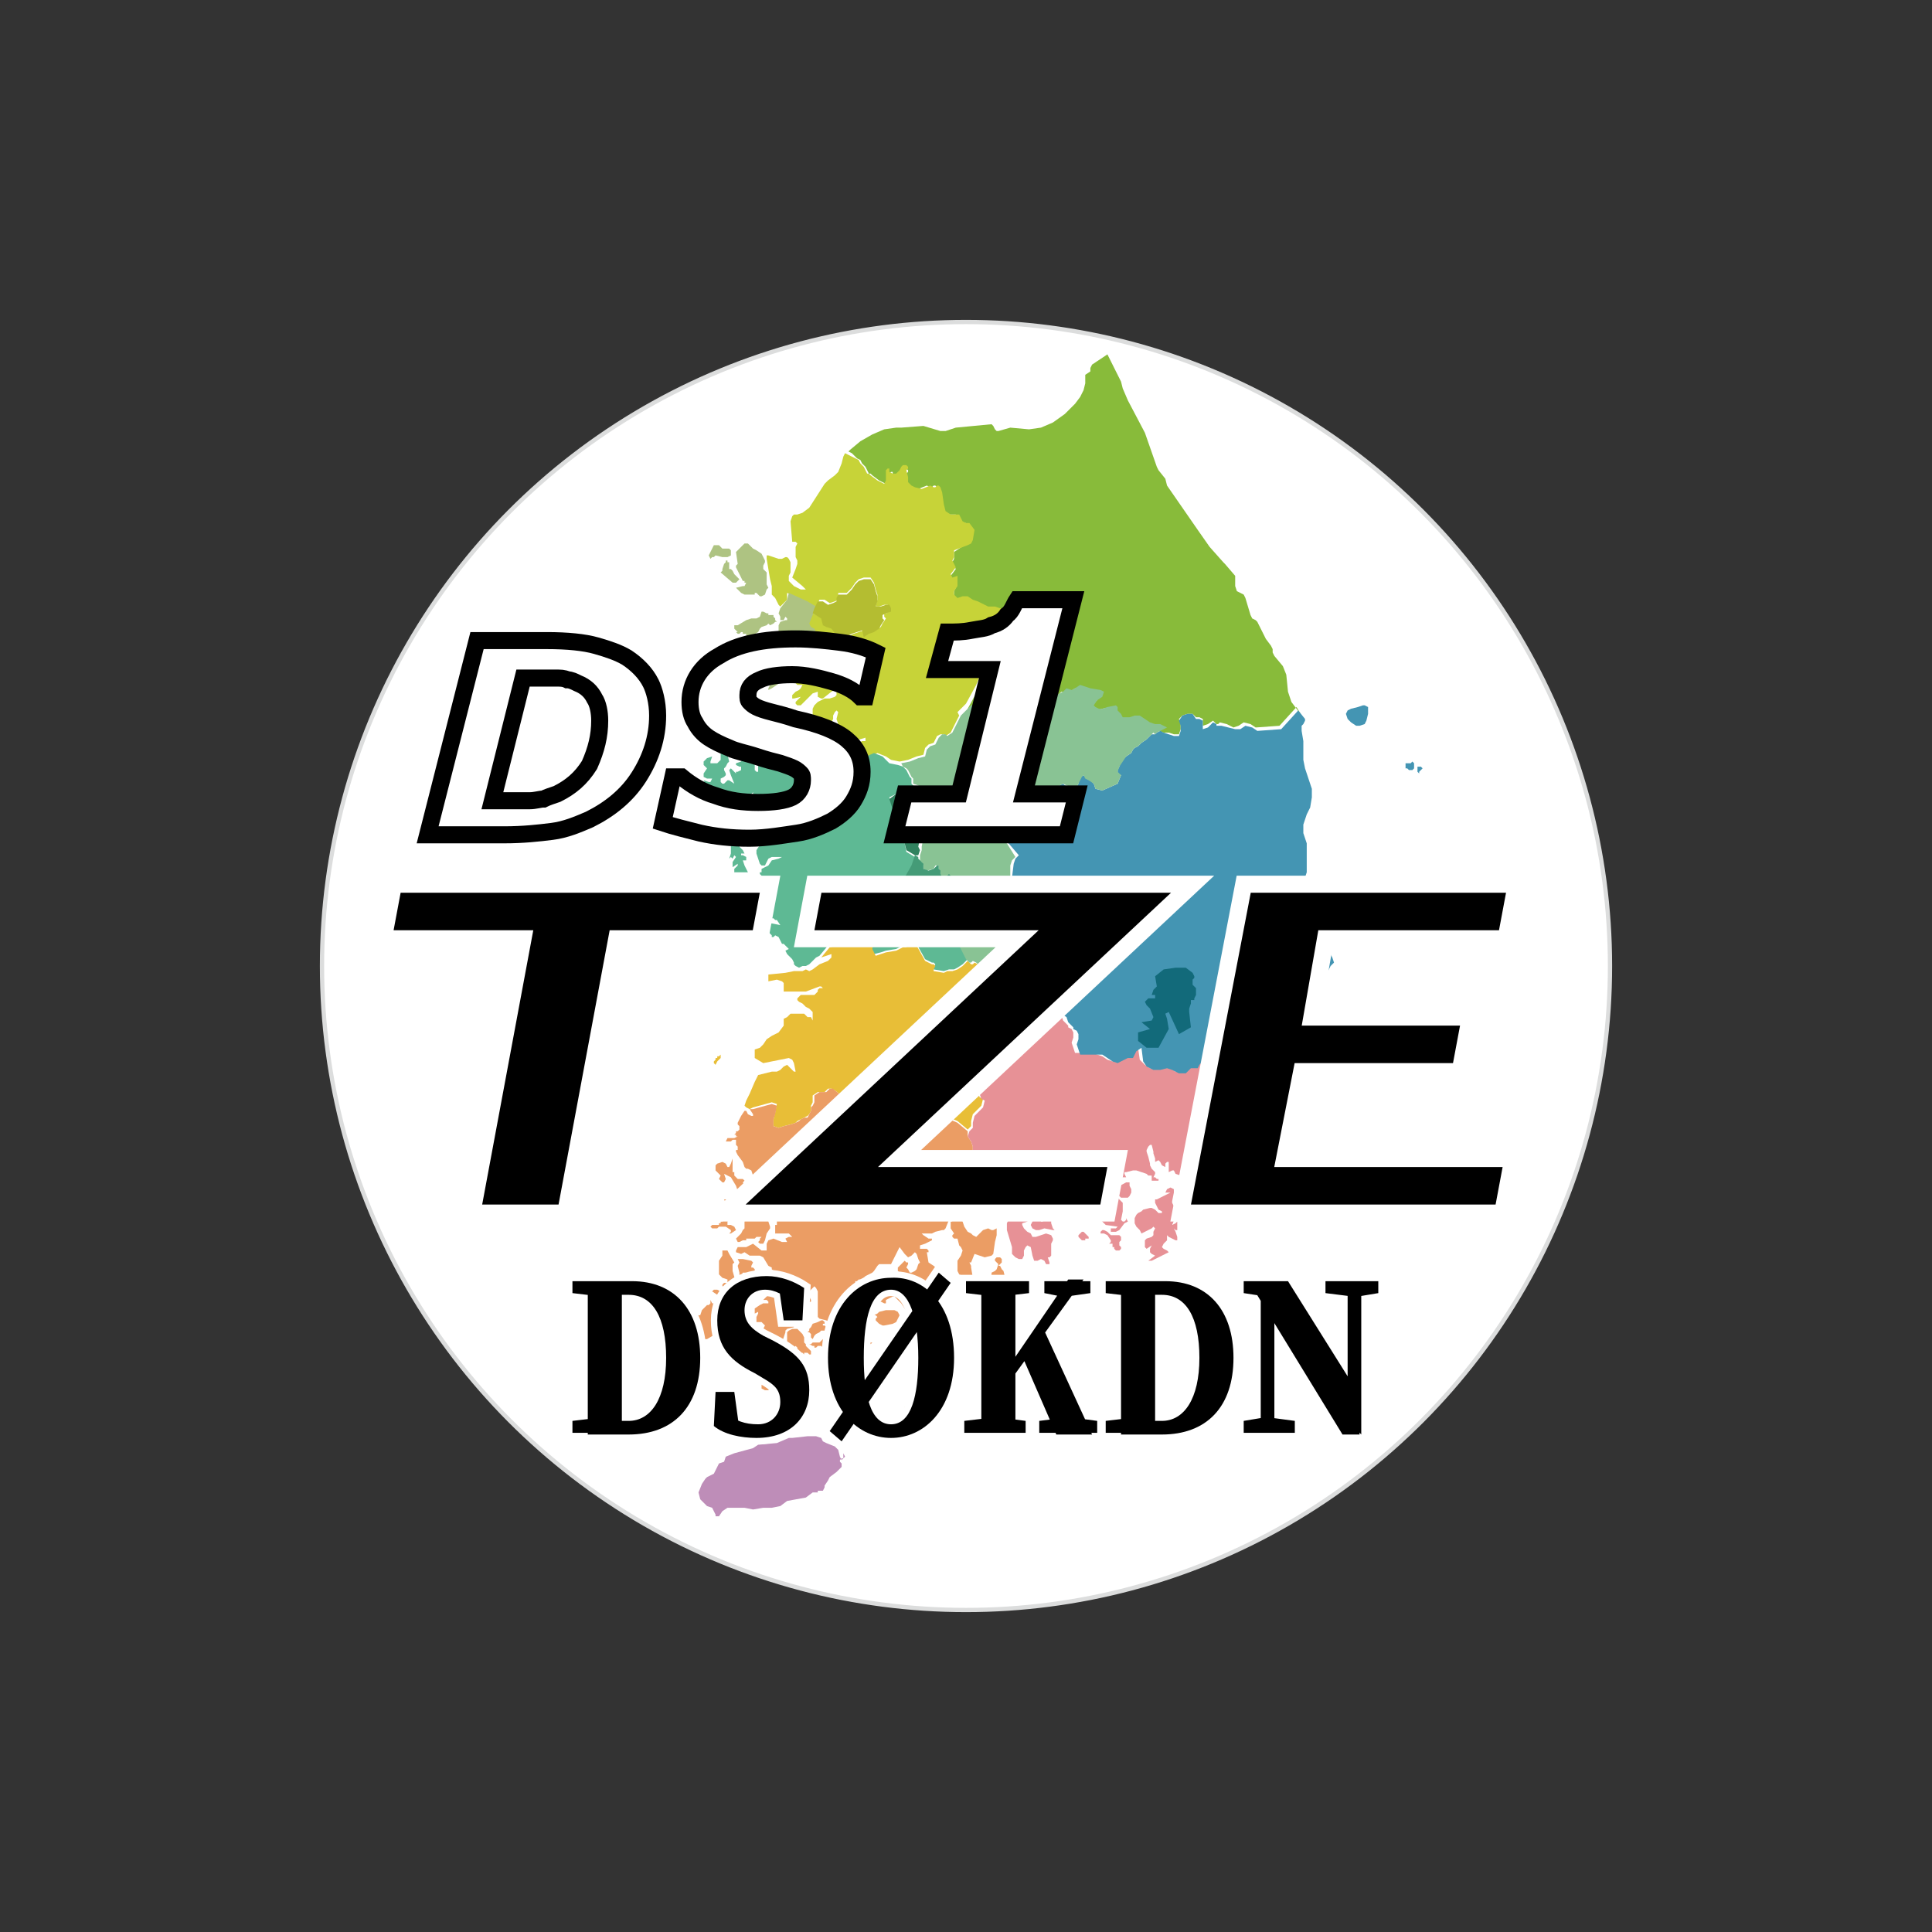 <?xml version="1.0" encoding="utf-8"?>
<!-- Generator: Adobe Illustrator 25.0.0, SVG Export Plug-In . SVG Version: 6.00 Build 0)  -->
<svg version="1.1" id="레이어_1" xmlns="http://www.w3.org/2000/svg" xmlns:xlink="http://www.w3.org/1999/xlink" x="0px"
	 y="0px" viewBox="0 0 113.4 113.4" style="enable-background:new 0 0 113.4 113.4;" xml:space="preserve">
<rect x="0" y="0" width="113.4" height="113.4" fill="#333333" stroke="none"/>
<style type="text/css">
	.st0{fill:#FFFFFF;stroke:#FFFFFF;stroke-width:0.75;stroke-miterlimit:10;}
	.st1{fill:#FFFFFF;stroke:#DCDDDD;stroke-width:0.25;stroke-miterlimit:10;}
	.st2{fill:#88BB3A;}
	.st3{fill:#C7D338;}
	.st4{fill:#5EB994;}
	.st5{fill:#AEC382;}
	.st6{fill:#E8BE37;}
	.st7{fill:#EB9D64;}
	.st8{fill:#E79196;}
	.st9{fill:#D06C7E;}
	.st10{fill:#4774B9;}
	.st11{fill:#4495B3;}
	.st12{fill:#BE8DB8;}
	.st13{fill:#B4BD31;}
	.st14{fill:#89C394;}
	.st15{fill:#D18B51;}
	.st16{fill:#126A7A;}
	.st17{fill:#449B77;}
	.st18{fill:#31825F;}
	.st19{stroke:#FFFFFF;stroke-miterlimit:10;}
	.st20{fill:#FFFFFF;stroke:#000000;stroke-miterlimit:10;}
</style>
<g>
	<g>
		<path class="st0" d="M33.6,75.9v-0.7h1.9v0.9h-0.2L33.6,75.9z M35.5,83.2v0.9h-1.9v-0.7l1.7-0.2H35.5z M34.5,79.4
			c0-1.4,0-2.8,0-4.2h2c0,1.4,0,2.8,0,4.2v0.5c0,1.5,0,2.9,0,4.3h-2c0-1.4,0-2.8,0-4.3V79.4z M35.5,83.4h1.4c1.3,0,2.2-1.3,2.2-3.7
			c0-2.4-0.8-3.7-2.2-3.7h-1.4v-0.8h1.6c2.5,0,4,1.7,4,4.5c0,2.9-1.6,4.5-4.2,4.5h-1.4V83.4z"/>
		<path class="st0" d="M45.8,82.3c0-0.7-0.3-1-1-1.4l-0.5-0.3c-1.4-0.7-2.2-1.5-2.2-3.1c0-1.6,1.1-2.6,2.9-2.6
			c0.8,0,1.6,0.3,2.2,0.7l-0.1,1.9H46l-0.3-2.1l0.9,0.4v0.7c-0.6-0.5-1.1-0.8-1.7-0.8c-0.7,0-1.2,0.5-1.2,1.2c0,0.7,0.4,1.1,1.1,1.5
			l0.6,0.3c1.5,0.8,2.1,1.5,2.1,2.9c0,1.6-1.1,2.8-3.1,2.8c-0.9,0-1.9-0.2-2.5-0.7l0.1-2h1.1l0.3,2.2l-0.9-0.3v-0.7
			c0.7,0.5,1.2,0.7,2,0.7C45.3,83.6,45.8,83,45.8,82.3z"/>
		<path class="st0" d="M56,79.7c0,3.1-1.8,4.7-3.7,4.7c-1.9,0-3.7-1.6-3.7-4.7c0-3.1,1.8-4.7,3.7-4.7C54.2,74.9,56,76.5,56,79.7z
			 M49.4,84.6L48.7,84l6.4-9.3l0.7,0.6L49.4,84.6z M52.3,83.6c1.2,0,1.6-1.7,1.6-3.9c0-2.3-0.5-4-1.6-4c-1.2,0-1.6,1.7-1.6,4
			C50.6,81.9,51.1,83.6,52.3,83.6z"/>
		<path class="st0" d="M56.7,75.9v-0.7h3.7v0.7l-1.7,0.2h-0.3L56.7,75.9z M58.7,83.2l1.5,0.2v0.7h-3.6v-0.7l1.7-0.2H58.7z
			 M57.6,79.4c0-1.4,0-2.8,0-4.2h2c0,1.4,0,2.8,0,4.2V80c0,1.3,0,2.7,0,4.1h-2c0-1.4,0-2.8,0-4.2V79.4z M58.6,81.1l4.1-6h0.9l-5,6.9
			V81.1z M61.2,77.9l2.9,6.3h-2.1L60,79.6L61.2,77.9z M61,83.4l1.6-0.2h0.3l1.5,0.2v0.7H61V83.4z M61.3,75.9v-0.7H64v0.7l-1.4,0.2
			l-0.3,0L61.3,75.9z"/>
		<path class="st0" d="M64.9,75.9v-0.7h1.9v0.9h-0.2L64.9,75.9z M66.8,83.2v0.9h-1.9v-0.7l1.7-0.2H66.8z M65.8,79.4
			c0-1.4,0-2.8,0-4.2h2c0,1.4,0,2.8,0,4.2v0.5c0,1.5,0,2.9,0,4.3h-2c0-1.4,0-2.8,0-4.3V79.4z M66.8,83.4h1.4c1.3,0,2.2-1.3,2.2-3.7
			c0-2.4-0.8-3.7-2.2-3.7h-1.4v-0.8h1.6c2.5,0,4,1.7,4,4.5c0,2.9-1.6,4.5-4.2,4.5h-1.4V83.4z"/>
		<path class="st0" d="M73,83.4l1.2-0.2h0.3l1.5,0.2v0.7H73V83.4z M73.6,75.7l0.7,0.4L73,75.9v-0.7h2.6l4.2,6.7v2.3h-1L73.6,75.7z
			 M74,75.2l0.8,0.7v8.2H74V75.2z M77.8,75.2h3.1v0.7l-1.2,0.2h-0.3l-1.6-0.2V75.2z M79.1,75.2h0.8v9l-0.8-0.9V75.2z"/>
	</g>
	<circle class="st1" cx="56.7" cy="56.7" r="37.8"/>
	<g>
		<path class="st2" d="M65,20.8l0.3,0.6l0.5,1l0.1,0.4l0.3,0.7l1,1.9l0.7,2l0.1,0.2l0.4,0.5l0.1,0.4l1.8,2.6l0.7,1l0.8,0.9l0.1,0.1
			l0.6,0.7l0,0.3l0,0.3l0.1,0.3l0.4,0.2l0.1,0.2l0.3,1l0.1,0.2l0.2,0.1l0.1,0.1l0.5,1l0.3,0.4l0.1,0.2l0,0.2l0.1,0.2l0.5,0.6
			l0.2,0.5l0.1,1l0.2,0.6l0.6,0.8l0,0.2l-0.1,0.2l-0.1,0.2l-0.1,0.1l0,0.1l0.1,0.4l0.1,1.2l0.1,0.6l0.4,1.1l0,0.6l-0.1,0.5l-0.2,0.5
			l-0.2,0.6l0.2-0.6l0.2-0.5l0.1-0.5l0-0.6l-0.4-1.1l-0.1-0.6l-0.1-1.2l-0.1-0.4l0-0.1l0.1-0.1l0.1-0.2l0.1-0.2l0-0.2l-0.3-0.5
			l-1,1.1l-1.4,0.1l-0.3-0.2l-0.4-0.1l-0.3,0.2l-0.3,0.1l-0.4-0.2l-0.4-0.1l-0.1,0.1l-0.1,0l-0.1-0.1l-0.1-0.1l-0.3,0.2l-0.3,0.1
			l0-0.2l0-0.2l-0.2-0.1l-0.2,0L70,41.9l-0.3,0L69.4,42l-0.2,0.2l0.1,0.3l0,0.3l-0.1,0.3l-0.3,0l-0.3-0.1L68.3,43l-0.3-0.1l-0.2-0.1
			l-0.2-0.1l-0.3,0l-0.3-0.1l-0.3-0.2l-0.3-0.2l-0.3,0L66,42.2l-0.2,0l-0.2,0l-0.1-0.2l-0.2-0.2l0-0.2l-0.1-0.1l-0.5,0.1l-0.3,0.1
			l-0.1,0l-0.1,0L64,41.7l-0.1-0.1l0.2-0.3l0.3-0.2l0.1-0.3l-0.2-0.1l-0.6-0.1l-0.6-0.2l-0.3,0.2l-0.2,0.1l-0.3-0.1l-0.2,0.2
			L61.8,41l-0.4,0.1l-0.1-0.2v-0.3l-0.4-0.4l-0.6,0.2l-0.2,0.3l0.1,0.7l-0.2,0.2l-0.1,0.1l-0.1,0.1l-0.1,0l-0.1-0.1l-0.3,0l-0.3,0.1
			l0.1-0.7l-1.2,0.2l-1.1,0.3l0.6-1.1l0.5-1.2l0.7-1.4l0.1-0.3L58.5,37l0.1-0.2l0.2-0.2l0.2-0.1l0.1-0.2L59,36l-0.2-0.1l-0.3,0
			l-0.3-0.1l-0.4,0l-0.6-0.3l-0.3-0.1l-0.3-0.2l-0.3,0l-0.3,0.1L56,34.9l0-0.2l0.1-0.2l0-0.3l0-0.3L55.9,34l-0.1-0.2l0.3-0.4
			L56,33.2l-0.1-0.2l0.1-0.2l0-0.2l0-0.2l0.6-0.4l0.2-0.1l0.1-0.2l0.1-0.6l-0.3-0.4l-0.2,0l-0.2-0.1l-0.2-0.4l-0.2,0l-0.3,0
			l-0.3-0.2l-0.1-0.4l-0.1-0.7L55,28.6l-0.1-0.1l-0.1,0l-0.1,0.1l-0.1,0l-0.2-0.1l-0.5,0.2l-0.4-0.1l-0.2-0.1l-0.2-0.2l0-0.3
			l0.1-0.2l0.1-0.1l0-0.1l-0.1-0.1l-0.1,0l-0.1,0l-0.1,0.1L53,27.8l-0.2,0.2l-0.2,0l-0.2-0.1l0-0.1l0-0.1l-0.1,0l-0.1,0.1l0,0.1
			l0,0.5L52,28.4l-0.4-0.2l-0.4-0.3l-0.1-0.1l-0.1,0l-0.1-0.2l-0.1-0.2l-0.1-0.1l-0.1-0.1L50.5,27l-0.2-0.1L50,26.6l-0.2-0.1
			l0.1-0.1l0.6-0.5l0.7-0.4l0.7-0.3l0.7-0.1l0.3,0l1.3-0.1l1,0.3l0.3,0l0.6-0.2l2.1-0.2l0.1,0.1l0.1,0.2l0.1,0.1l0.1,0l0.7-0.2
			l1.1,0.1l0.7-0.1l0.7-0.3l0.7-0.5l0.6-0.6l0.3-0.4l0.2-0.4l0.1-0.4l0-0.5L64,21.8l0-0.2l0.1-0.2l0.3-0.2L65,20.8z"/>
		<path class="st3" d="M46.5,31.8l-0.1-1.2l0.1-0.3l0.1-0.1l0.2,0l0.3-0.1l0.4-0.3l0.9-1.4l0.2-0.2l0.4-0.3l0.2-0.2l0.2-0.5l0.1-0.4
			l0.1-0.2l0.2,0.1l0.4,0.2l0.2,0.1l0.1,0.2l0.1,0.1l0.1,0.1l0.1,0.2l0.1,0.2l0.1,0l0.1,0.1l0.4,0.3l0.4,0.2l0.1-0.2l0-0.5l0-0.1
			l0.1-0.1l0.1,0l0,0.1l0,0.1l0.2,0.1l0.2,0l0.2-0.2l0.1-0.2l0.1-0.1l0.1,0l0.1,0l0.1,0.1l0,0.1l-0.1,0.1L53.3,28l0,0.3l0.2,0.2
			l0.2,0.1l0.4,0.1l0.5-0.2l0.2,0.1l0.1,0l0.1-0.1l0.1,0l0.1,0.1l0.1,0.3l0.1,0.7l0.1,0.4l0.3,0.2l0.3,0l0.2,0l0.2,0.4l0.2,0.1
			l0.2,0l0.3,0.4l-0.1,0.6l-0.1,0.2l-0.2,0.1L56,32.3l0,0.2l0,0.2l-0.1,0.2l0.1,0.2l0.1,0.2l-0.3,0.4l0.1,0.2l0.3-0.1l0,0.3l0,0.3
			L56,34.7l0,0.2l0.2,0.2l0.3-0.1l0.3,0l0.3,0.2l0.3,0.1l0.6,0.3l0.4,0l0.3,0.1l0.3,0L59,36l0.1,0.2L59,36.5l-0.2,0.1l-0.2,0.2
			L58.5,37l0.1,0.3l-0.1,0.3l-0.7,1.4l-0.5,1.2l-0.6,1.1l-0.1,0.1l-0.1,0.1l-0.1,0.1l-0.1,0.1l-0.1,0.1L56.3,42l-0.5,1l-0.3,0.2
			l-0.1-0.1l-0.2,0L55,43.2l-0.1,0.2l-0.1,0.2l-0.3,0.1l-0.2,0.2l-0.1,0.4l-0.4,0.1l-0.5,0.2l-0.5,0.1l-0.5-0.1L52,44.4l-0.5-0.2
			l-0.9,0.4l-0.4,0l-0.5-0.1l0,0l0.1-0.1l0.2-0.1l0.1-0.1l0.1-0.3l0-0.1l-0.1-0.1l0,0l0.1-0.1l0.1,0l0.1,0l0.2-0.1l0.1,0l0.1,0
			l0-0.2l-0.7,0.2l-0.1,0.1l0,0.4l-0.1,0.1l-0.3,0.1l-0.4-0.1l-0.4-0.2l-0.4-0.4l-0.1-0.4l0.7-0.1V43l0,0l-0.1-0.1l0.1,0l0.1,0
			l0.1,0l0.1,0.1l0-0.3l-0.1-0.2l-0.1-0.3l0.1-0.4l-0.1-0.1l-0.1,0.1l-0.1,0.2l0,0.2l-0.1,0.2l-0.1,0.1l-0.1-0.1l-0.2,0l-0.2,0.1
			l-0.5-0.2l0-0.2l0-0.1l0-0.2l0-0.2l0.1-0.2l0.2-0.2l0.2-0.1l0.2-0.1l0.3,0l0.3-0.1l0.1-0.1l0-0.3l-0.1,0l-0.2,0.1L48.3,41l-0.1,0
			L48,40.9L48,40.8l0-0.2l-0.3,0.1l-0.2,0.2l-0.4,0.4L47,41.4l-0.1,0l-0.1,0l-0.1-0.1l0-0.1l0.1-0.1l0.2-0.2L46.6,41l-0.1,0l0-0.2
			l0.1-0.1l0.1-0.1l0.2-0.1l0.1-0.1l0.1-0.2l0,0l-0.3,0l-0.1-0.1l-0.1-0.1l-0.1-0.2l-0.1-0.2l0,0l0,0l0.1-0.1l0.1,0.1l0.1,0l0.2-0.1
			l0.2,0l0.1,0.1l0.1,0l0.2-0.1l0,0.2l0,0.1l0.1,0.1l0.1,0.1l0.1,0l0.1-0.1l0.1-0.3l0.2-0.3l0.2,0l0.2,0.1l0.2,0l-0.1-0.1l-0.1-0.1
			l-0.1-0.1l-0.1,0l-0.2,0l-0.1-0.1l-0.2,0l-0.1,0l-0.1,0l-0.2,0L47.2,39l-0.5-0.4l0-0.2l0.2-0.3l0.1-0.1l0.3-0.1l0.1-0.1l0.1-0.1
			l0.2-0.3l0.1-0.3l-0.1-0.2l-0.2-0.1l-0.1-0.3l0.4-0.9l-0.5-0.3l-1.1-0.5l0,0.4l-0.4,0.4l-0.1-0.1l-0.1-0.2l-0.1-0.2L45.4,35
			l-0.1-0.1l0-0.2l0-0.3L45.2,34L45,32.8l0-0.2l0.1,0l0.6,0.2l0.2,0l0.2-0.1l0.1,0l0.1,0.1l0.1,0.2l0,0.3l0,0.3l-0.1,0.2l0,0.3
			l0.3,0.3l0.4,0.2l0.3,0l-0.2-0.2l-0.6-0.5l0.2-0.5l0.1-0.3l0-0.2l-0.1-0.2l0-0.1l0-0.2l0-0.3l0.1-0.2l-0.1-0.1l-0.1,0L46.5,31.8z
			 M51.4,35.6l0.1-0.4l0-0.3l-0.1-0.3l-0.1-0.4l-0.2-0.3l-0.4,0l-0.3,0.1l-0.2,0.2L50,34.5l-0.3,0.3l-0.5,0L49.2,35l0,0.2l-0.2,0.1
			l-0.3,0.1l-0.3-0.2l-0.3,0l-0.2,0.4L47.7,36l0.6,0.3l0.1,0.4l0.2,0.1l0.3,0.1l0.3,0.4l0.5,0l0.2,0l0.2-0.1l0.3-0.1l0.3-0.1
			l0.1,0.3l0.3-0.2l0.3-0.1l0.3-0.2l0.1-0.2l0.2-0.3l-0.1-0.1l0-0.2L52,36l0.2-0.1l0-0.2l-0.1-0.2l-0.2,0l-0.3,0.1L51.4,35.6z"/>
		<path class="st4" d="M43.6,50.5l0.1,0.3l0.1,0.2l0.1,0.2l-0.1,0l-0.5,0l-0.2,0l0-0.2l0.1-0.1l0.1-0.1l0-0.1l-0.3,0.2L43,50.8
			l0-0.2l0.2-0.3l-0.1-0.1L43,50.4l-0.1-0.1l-0.1,0.1l0.1-0.3l0-0.5l-0.1-0.3l-0.1-0.4l0.1-0.1l0.2-0.2l0.2-0.1l0.1,0.2l0,0.1l0,0.1
			L43.2,49l0,0.1l0.2,0.4l0,0.1l0,0.1l0.1,0.1l0.1,0.1l0.1,0.2h-0.2v0.1l0.1,0l0.2,0.1l0,0.1l0,0.1L43.6,50.5z M48.1,56.1l-0.2,0.1
			l-0.2,0.2l-0.2,0.2l-0.2,0.1l-0.2,0l-0.2,0.1l-0.2-0.1l-0.1-0.1l0-0.1l-0.1-0.2l-0.1-0.1l-0.2-0.2l-0.1-0.2l0.2-0.1l-0.1-0.1
			L46,55.4l-0.1,0l-0.2-0.4l-0.2-0.1l-0.1,0.1l-0.1,0l0-0.1L45,54.6l-0.2,0l-0.1,0.3l0,0.1l-0.1-0.1l0-0.4l0.4-0.2l0.3-0.1l0.5,0.1
			l-0.2-0.3L45.5,54l-0.1-0.1l-0.1,0L45.3,54l-0.1,0l-0.1-0.1L45,53.8l0.2-0.6l0.1-0.3l0.2-0.1l-0.1-0.1L45,52.4l-0.2-0.1l0.2-0.2
			l0.5-0.1l0.1-0.1l-0.1-0.2l-0.2,0l-0.4,0l-0.1-0.1l-0.1-0.2l-0.1-0.1v-0.1h0.1L44.7,51l0.2-0.1l0.2-0.1l0.2-0.3l0.4-0.1l0.2-0.1
			h-0.6l-0.2,0.1l-0.2,0.4l-0.2,0l-0.1-0.1l-0.1-0.3l-0.1-0.3l0-0.2l0.2-0.3l0.1-0.2l0-0.1l-0.2,0.1l-0.1-0.1l-0.1-0.1l-0.1,0
			l-0.1-0.1l0-0.1l0-0.1l-0.1-0.2l-0.1-0.1l0-0.1l0.2,0l0.2-0.1l0.2,0l0-0.2l0.1-0.1l-0.1-0.1l-0.1,0l-0.2-0.2l0.1-0.2l0.2-0.1
			l-0.1-0.2l-0.3,0l-0.1-0.2l0.1-0.2l0.3,0l-0.1-0.2l-0.1-0.1l0-0.1l-0.1,0.1l-0.2,0.2L44,46.9l0,0.1l0,0.1l0.1,0.1l0,0.2L44,47.7
			l0,0.4l-0.1,0.3l-0.1,0.1l-0.2-0.2l-0.2,0l-0.2-0.1l0.1-0.7l0.1-0.3l-0.1-0.1l0-0.3l-0.1-0.1l-0.2,0l-0.1,0.2l0,0.2l-0.1,0.2
			l-0.2,0l0.1,0.2l0.2,0.3l0.1,0.2l-0.1,0.1l0,0.1l0.2,0.2l-0.2,0l-0.1,0.1l-0.1,0.1l-0.1,0.1l0-0.1l0-0.1l0-0.1l0-0.1l0.1-0.3
			l-0.3-0.5l0.1-0.3L42.2,47L42,47.1l-0.3,0.4l-0.2,0.1l-0.1,0l-0.1,0l-0.1,0L41,47.5l0-0.1l0-0.1l0-0.1l0.1-0.1l0.4,0l0.1-0.1
			l0-0.2l-0.1-0.2l-0.2-0.1l-0.2-0.1l-0.1-0.1l-0.1,0.2l0,0.3l-0.1,0.2l-0.1,0.1l0-0.1l0-0.3l0-0.3l0-0.1l0.3-0.4l0.1-0.1l0-0.2
			l0,0.1l0,0.1l0.1,0.1l0.1,0.1l0.1-0.1l0.1,0l0.1,0l0.1,0L41.4,46l-0.1-0.2l0.3,0.1l0.1,0l0.1-0.2l-0.3,0l-0.2-0.1l0-0.2l0.2-0.3
			l-0.2-0.2l0-0.2l0.2-0.2l0.3-0.1l-0.1,0.3l0,0.1l0.1,0l0.3,0l0.1-0.1l0.1-0.1l0-0.3l0-0.4l0.1-0.3l0.3-0.1l0,0.2l0,0.3l0,0.3
			l0.1,0.4l-0.1,0.1L42.6,45l-0.1,0.1l0,0.1l0.1,0.2l0,0.1l-0.1,0.1l-0.2,0.1l0,0l0,0.1l0,0.1l0.1,0.1l0.1,0l0.2-0.2l0.1,0l0.3,0.2
			l-0.2-0.5l-0.1-0.3l0.1-0.1l0.2,0.2l0.1,0.1l0-0.1l0,0l0.1,0l0.2-0.1V45l-0.1,0l-0.2-0.1v-0.1l0.3-0.1l0.2-0.3l0-0.3L43.7,44
			l-0.1,0l-0.3,0l-0.1-0.1l-0.1-0.1l0-0.1l0.1,0l0.2,0.1l0.1-0.2l-0.1-0.1l-0.2-0.1l-0.2,0l0.1-0.1l0.1-0.1l0.1,0l0.1,0.1l0.1,0.1
			l0.1,0l0,0l0-0.1v-0.1l0.4,0l0.2,0.1l0.1,0.2l-0.1,0.1L44,43.5l-0.1,0.2l0.1,0.2l0.1-0.1l0.1-0.1l0.1,0l0,0.1l0,0.1l0.1,0.1l0,0.1
			l0,0l-0.1,0.1l0,0.1V45l0,0.2l0.1,0.1l0.1,0l0-0.1l0-0.3l0.2-0.7l0-0.3l0.1-0.1L45,44l0.2,0.2l0.1,0.1l0.1,0.1l0.1,0.1l0.2,0v-0.1
			l-0.1-0.1l-0.1-0.3L45.3,44l-0.7-0.7l0,0l0-0.1l0.1,0l0.1,0.1l0.2,0.2l0.1,0.1l0.1,0.1l0.1,0l0.1-0.1l0-0.1l-0.1-0.1l-0.2,0
			L45,43.2l-0.2-0.2l-0.1-0.3l0-0.2l0.2,0l0.2,0.1l0.2,0.1l0.2,0.2l0.2,0.1l0.1,0.1l0.2,0.1l0.2,0.1l0.1,0.2l-0.1,0.2L46,43.7l0,0.1
			l0.1,0.2l0,0.1l0,0.2l0.1-0.1l0-0.1l0-0.1l0-0.3l0-0.1l0.1-0.1l0.1-0.2l0.2-0.1l0.2,0l0.2,0l0.2,0.1l0.3,0.1l0.2,0.1l0.2,0.2
			l0,0.3l-0.2,0.6l0.1-0.1l0.2-0.3l0.1,0l0.1,0.1l0,0.2l0,0.4l0,0.1l-0.1,0.2l0,0.1l0,0.1l0.1,0.2l0.1,0.4l0,0.1l-0.2,0.1l0,0.1
			l0,0.1l0.1,0.1l0.1,0l0.1-0.3l0.1-0.2l0.1-0.2l-0.1-0.3l0.2,0.1l0.2,0l-0.4-0.4l-0.1-0.2l0.2-0.1l0.2,0l0.5-0.2l0.2-0.2l0,0
			l0.5,0.1l0.4,0l0.9-0.4l0.5,0.2l0.4,0.4l0.5,0.1L53,45l0.1,0.1l0.1,0.1l0.2,0.4l0.1,0.1l0,0.3l0.1,0.1l0.1,0.1l0,0.2l0,0.2
			l-0.1,0.1l0,0.1l0,0.1L53.6,47l-0.1,0l-0.1,0l-0.1,0.1l-0.7-0.5l-0.4,0.2l0.2,0.6l0.4,0.5l-0.2,0.5l0,0.2l-0.1,0.5l0.3,0.3
			l0.3,0.1l0.1,0.5l0.5,0.3l0,0l-0.2,0.6l-0.4,0.7l0.2,0.4l-0.6,0.9l0.7,0.9l0.7-0.2l0.1-0.7l0.4,0l0,0.3l0.2-0.1l0.6-0.3l0.2-0.4
			l0.1-0.2l0.1-0.2l0.2-0.1l0-0.2l-0.1,0l-0.2-0.1l-0.2,0.1l-0.1,0.2l0.1-0.2l0.2-0.1l0.2,0.1l0.1,0l0,0.2l-0.2,0.1L55.6,52
			l-0.1,0.2l-0.2,0.4l-0.1,0.5l0,0.4l0,0.4l0.4-0.1l0.3,0.1l0.3,0.2l0.1,0.4l0,0.5l0.1,0.5l0.2,0.4l0.2,0.4l-0.3,0.3l-0.3,0.2
			L56,56.9l-0.3,0L55.4,57l-0.6-0.1l0-0.1l0.1-0.2l-0.1-0.1l-0.1,0l-0.4-0.2l-0.5-0.9l-0.3-0.3l-0.2,0.2l-0.1,0.2l-0.2,0l-0.2,0.1
			l-0.2,0.1L52,55.8l-0.3,0.1L51.3,56l-0.2-0.4l0.1-0.6l-0.4-0.1l-1.1,0.4l-0.6,0.1l-0.5,0.1L48.1,56.1z"/>
		<polygon class="st5" points="47.1,38 47,37.9 46.5,37.9 46.2,38.2 45.9,38 46,37.7 46.2,37.5 46.1,37.4 45.9,37.3 45.7,37.2 
			45.7,36.9 45.7,36.7 45.8,36.5 46.1,36.4 46.2,36.4 46.2,36.3 46.1,36.2 46,36.4 45.8,36.4 45.8,36.2 45.7,36 45.8,35.7 
			46.2,35.2 46.3,34.8 47.4,35.3 47.9,35.6 47.5,36.6 47.6,36.8 47.8,36.9 47.9,37.1 47.8,37.5 47.6,37.8 47.5,37.9 47.4,37.9 		"/>
		<polygon class="st5" points="45.4,36.1 45.4,36.2 45.4,36.2 45.5,36.3 45.5,36.4 45.6,36.5 45.5,36.5 45.4,36.6 45.4,36.6 
			45.2,36.7 45.1,36.6 45,36.7 44.7,36.8 44.6,36.9 44.5,37.1 44,37.4 43.9,37.4 43.8,37.4 43.8,37.4 43.8,37.2 43.7,37.2 
			43.6,37.2 43.6,37.2 43.6,37.2 43.6,37.2 43.6,37.1 43.5,37.1 43.5,37.1 43.4,37.2 43.3,37.2 43.2,37.1 43.3,37.1 43.2,37 
			43.1,36.9 43.1,36.8 43.1,36.7 43.2,36.7 43.3,36.7 43.8,36.4 44.1,36.3 44.4,36.3 44.6,36.2 44.7,35.9 44.8,35.9 45,36 45,36 
			45.1,36 45.1,36.1 45.2,36.1 45.3,36.1 		"/>
		<polygon class="st5" points="42.4,32.2 42.6,32.2 42.8,32.2 42.9,32.3 42.9,32.6 42.7,32.7 42.4,32.7 42,32.6 41.9,32.7 
			41.8,32.7 41.7,32.8 41.6,32.6 41.6,32.6 41.8,32.2 41.9,32 42.1,32 42.2,32 		"/>
		<polygon class="st5" points="43.1,33.7 43.2,33.8 43.3,33.9 43.4,34 43.2,34.2 43,34.2 42.3,33.6 42.4,33.5 42.4,33.4 42.5,33.1 
			42.5,33.1 42.6,33 42.6,32.9 42.7,32.9 42.7,33 42.8,33 42.8,33.1 42.8,33.3 42.8,33.4 42.9,33.4 43,33.5 		"/>
		<polygon class="st5" points="44.7,35 44.7,35 44.6,35 44.5,34.9 44.4,34.8 44.3,34.8 44.3,34.9 44.3,34.9 43.7,34.9 43.5,34.8 
			43.2,34.5 43.6,34.4 43.7,34.4 43.8,34.2 43.7,34.2 43.7,34.1 43.6,34.1 43.2,33.3 43.2,33.2 43.3,33.1 43.2,32.4 43.3,32.3 
			43.4,32.2 43.7,31.9 43.9,31.9 44,32 44.2,32.2 44.4,32.3 44.7,32.5 44.8,32.7 44.9,32.9 44.9,33 44.8,33.2 44.8,33.3 44.8,33.4 
			44.9,33.5 45,33.6 45,34.1 45,34.3 45,34.3 45.1,34.5 45.1,34.5 45,34.6 44.9,34.9 		"/>
		<polygon class="st5" points="44.5,39.4 44.6,39.4 44.6,39.6 44.6,39.7 44.5,39.7 44.4,39.8 44.4,39.9 44.3,40 44.2,40 44.1,39.9 
			44,40 44,39.9 43.9,39.7 44,39.6 44,39.4 44.2,39.3 		"/>
		<polygon class="st5" points="45.9,39.7 45.9,39.7 46,39.9 45.9,40 45.3,40.4 45.1,40.5 45.1,40.4 45.2,40.2 45.2,40.1 45.2,40.1 
			45.3,39.9 45.3,39.7 45.3,39.5 45.2,39.4 45.1,39.3 45.1,39.3 45.3,39.4 45.5,39.2 45.5,39.2 45.5,39.4 45.5,39.5 45.6,39.5 
			45.8,39.6 		"/>
		<path class="st6" d="M44,65.1L43.8,65l-0.1-0.1l0.1-0.3l0.2-0.4l0.3-0.7l0.2-0.4l0.4-0.1l0.4-0.1l0.3,0l0.2-0.1l0.2-0.2l0.2-0.1
			l0.2,0.2l0.2,0.2l0.1,0l-0.1-0.5l-0.1-0.2l-0.2-0.1l-1.5,0.3l-0.5-0.3l0-0.4l0-0.1l0.3-0.1l0.2-0.2L45,61l0.3-0.2l0.4-0.2l0.3-0.4
			l0-0.4l0.2-0.1l0.1-0.1l0.1-0.1l0.4,0l0.4,0l0.2,0.2l0.2,0l0.1,0.2l0-0.1l0-0.2l0-0.2l-0.1-0.1l-0.1-0.1l-0.2-0.1l-0.2-0.2
			l-0.2-0.1l-0.1-0.1l0-0.1l0.1-0.1l0.1-0.1l0.1,0l0.6,0l0.1,0l0.1-0.1l0.1-0.1l0-0.1l0.1-0.1l0.1,0l0,0L48.3,58l-0.1-0.1l-0.1,0
			l0,0l-0.8,0.3l-0.3,0l-0.5,0l-0.5,0l0-0.2l0-0.3l-0.1-0.1l-0.3-0.1l-0.5,0.1l0-0.4l1-0.1l0.5-0.1l0.5,0l0.2-0.1l0.2,0.1l0.2-0.1
			l0.4-0.3l0.5-0.2l0.2-0.2l0-0.2l-0.6,0.2l0.5-0.6l0.5-0.1l0.6-0.1l1.1-0.4l0.4,0.1l-0.1,0.6l0.2,0.4l0.3-0.1l0.3-0.1l0.6-0.1
			l0.2-0.1l0.2-0.1l0.2,0l0.1-0.2l0.2-0.2l0.3,0.3l0.5,0.9l0.4,0.2l0.1,0l0.1,0.1l-0.1,0.2l0,0.1l0.6,0.1l0.2-0.1l0.3,0l0.3-0.1
			l0.3-0.2l0.3-0.3l0.1,0.1l0.1,0.1l0.1,0l0.1-0.1l0.2,0.1l0.2,0.2l0.5,0.2l0.1,0.1l0.2,0.1l0.3-0.2l0.4-0.2l0.2,0.2l0.2,0.1
			l0.1-0.1l0.1-0.1l0.4,0.8l-0.1,0.9l-0.4,0.4l-0.1,0.3L59,59.2l-0.3,0.1l-0.1,0l-0.1,0.1l-0.2,0.4L58,60.1l-0.2,0.2l-0.1,0.4l0,0.4
			l-0.1,0.3l-0.2,0.3l-0.1,0.4l-0.1,0.4L57,62.8l0,0.3l0.3,0.1l0,0.1l0,0.2l0.1,0.3l0,0.3l0.1,0.3l0.2,0.1l-0.1,0.4l-0.5,0.5
			l-0.1,0.4l0,0.3l-0.2,0.2l-0.6-0.5l-0.7-0.3l-0.4,0.2l-0.3,0.3l-0.3,0l-0.4,0l-0.4,0.1l-0.4,0l-0.2-0.1l-0.2-0.1l-0.2,0l-0.2,0
			l-0.3,0.1l-0.3,0.2l-0.4-0.1L51.2,66l0-0.4L51,65.3l-0.1-0.2l0.1-0.4l-0.2-0.3l-0.3,0l-0.1,0.1l-0.1,0.1l-0.1,0.2l0,0.2l-0.3,0
			l-0.5-0.7L49,64l-0.2-0.1l-0.2,0l-0.2,0.2l-0.4,0l-0.3,0.2l0,0.2l0,0.2l-0.1,0.2L47.6,65l0,0.1l0,0.1l-0.1,0.2l-0.1,0.1l-0.2,0.1
			L47,65.7l-0.2,0.1l-0.1,0.1L46.4,66L46,66.1l-0.3,0.1l-0.3-0.1l0-0.4l0.1-0.4l0.1-0.5l-0.3-0.1l-1.1,0.3L44,65.1L44,65.1z
			 M42,62.5L42,62.5l-0.1-0.1l0-0.1l0.1-0.1l0,0l-0.1,0l0,0l0.1,0l0-0.1l0.1,0l0,0l0-0.1l0,0l0.1,0l0.1-0.1l0,0l0,0l0,0.1l0,0.1
			l-0.2,0.2l-0.1,0.2L42,62.5L42,62.5L42,62.5z"/>
		<polygon class="st7" points="58.9,70.7 58.8,70.6 58.4,70.6 58.2,70.6 58.2,70.5 58.1,70.4 58.1,70.3 57.9,70.2 57.9,70.3 
			57.9,70.5 57.9,70.5 57.9,70.8 57.8,70.9 57.7,71 57.3,71.3 57.1,71.4 56.9,71.3 56.7,70.9 56.5,70.8 56.4,71 56.4,71.2 
			56.4,71.5 56.5,71.7 56.6,72 56.8,72.3 57,72.4 57.1,72.5 57.3,72.6 57.4,72.5 57.7,72.2 58,72.1 58.2,72.2 58.3,72.2 58.5,72.1 
			58.5,72.3 58.5,72.5 58.4,72.9 58.3,73.6 58.2,73.7 57.8,73.8 57.5,73.7 57.2,73.6 57,74.1 57,74 57,74 57,74.1 56.9,74.1 
			57,74.3 57,74.4 57.1,75 57.1,75.1 57,75.1 56.8,74.9 56.5,74.9 56.3,74.8 56.2,74.6 56.2,74.3 56.2,74 56.4,73.7 56.5,73.4 
			56.4,73.2 56.3,73.1 56.2,72.7 56.1,72.7 56.1,72.7 56,72.7 55.9,72.6 55.9,72.6 55.9,72.5 56,72.4 55.8,72.1 55.8,72 55.8,71.9 
			55.8,71.7 55.9,71.7 55.8,71.6 55.8,71.5 55.7,71.5 55.7,71.6 55.7,71.6 55.5,72.1 55.4,72.2 55.4,72.2 55.3,72.2 54.9,72.3 
			54.7,72.4 54.3,72.4 54.1,72.4 54.2,72.5 54.5,72.7 54.7,72.7 54.7,72.8 54.3,73 54,73.1 54,73.3 54.1,73.3 54.3,73.3 54.4,73.3 
			54.5,73.4 54.5,73.5 54.4,73.5 54.4,73.5 54.5,74.1 54.8,74.3 55.2,74.6 55.4,74.9 55.3,74.9 55.1,74.9 55,74.9 55.5,75.1 
			55.6,75.2 55.6,75.5 55.5,75.6 55.4,75.7 55.2,75.7 55,75.7 54.5,75.4 54.4,75.4 54.2,75.4 54.1,75.5 53.9,75.6 53.8,75.7 
			53.9,75.7 54,76 54.2,76 54.2,76.1 54.7,76 54.9,76.2 54.4,76.6 54.2,76.9 54,76.8 53.7,77 53.7,77.3 53.8,77.4 53.5,77.4 
			53.1,76.8 52.9,76.5 52.5,76.1 52.4,76.1 52,76.3 52,76.5 52.1,76.5 51.9,76.5 51.7,76.4 51.6,76.4 51.5,76.2 51.4,76 51.5,75.9 
			51.8,75.7 51.8,75.6 52.1,75.4 52.2,75.1 52.3,75 52.4,74.9 52.4,75.1 52.4,75.3 52.2,75.7 52.5,75.7 52.8,75.6 53,75.4 52.9,75 
			52.9,74.8 52.8,74.7 52.7,74.6 52.7,74.4 52.8,74.3 53.1,74 53.2,74.1 53.3,74.1 53.3,74.2 53.2,74.4 53.3,74.5 53.4,74.7 
			53.5,74.7 53.7,74.6 53.8,74.5 53.9,74.2 54,74.1 53.9,73.9 53.8,73.6 53.7,73.5 53.5,73.7 53.3,73.8 53.1,73.6 52.8,73.2 
			52.7,73.4 52.4,74 52.3,74.2 52.1,74.2 52,74.2 51.7,74.2 51.6,74.2 51.5,74.3 51.3,74.6 51.2,74.7 50.8,74.9 50.6,75.1 
			50.4,75.1 50.3,75.2 50.2,75.2 50.2,75.3 50.2,75.5 50.2,75.6 50.1,75.7 50,75.9 50,76 50,76.2 49.4,76.8 49.5,77.3 49.4,77.4 
			49.1,77.3 49,77.4 48.9,77.5 48.9,77.6 49,77.8 48.9,77.7 48.5,77.5 48.1,77.4 48,77.3 48,77.1 48,76.4 48,76.2 48,76 48,75.8 
			47.9,75.6 47.8,75.5 47.7,75.6 47.6,75.7 47.5,75.8 47.4,75.9 47.5,76.1 47.6,76.3 47.6,76.4 47.2,76.5 47.3,76.7 47.5,77 
			47.1,77.2 46.9,77.4 47.1,77.4 47.1,77.5 47.1,77.5 47.1,77.6 47.1,77.6 47,77.6 46.9,77.5 46.9,77.5 46.7,77.6 46.7,77.6 
			46.7,77.7 46.6,77.8 46.6,77.9 46.2,78 46.1,78.1 46.1,78.2 45.8,79.1 45.8,79.2 45.8,79.3 45.5,79.3 45,79.4 44.9,79.4 
			44.9,79.3 45,78.9 45,78.8 44.9,78.7 44.7,78.7 44.4,78.7 44.4,78.6 44.5,78.5 44.5,78.5 44.5,78.3 44.6,78.3 44.6,78.3 
			44.7,78.3 44.8,78 44.9,77.8 44.8,77.7 44.8,77.7 44.7,77.6 44.5,77.6 44.4,77.6 44.4,77.5 44.4,77.4 44.4,77.4 44.4,77.3 
			44.5,77.1 44.5,77 44.3,77.1 44.3,76.8 44.6,76.6 44.8,76.5 45.1,76.5 45.1,76.4 45,76.3 44.9,76.3 44.8,76.3 45,76.1 45.1,76 
			45.1,75.9 45,75.8 44.9,75.8 44.8,75.9 44.7,76 44.7,76 44.5,75.9 44.4,75.9 44.4,76 44.3,76 44.3,76.2 44.2,76.2 44.1,76.2 
			44,76.2 43.8,76.2 43.6,76.2 43.5,76.3 43.5,76 43.4,75.9 43.1,75.8 43.1,75.8 43.1,75.7 43,75.6 43,75.7 42.9,75.7 42.8,75.8 
			42.8,75.8 42.7,75.8 42.5,75.5 42.4,75.5 42.4,75.4 42.4,75.4 42.5,75.3 42.5,75.3 42.5,75.3 42.7,75.3 42.7,75.3 42.7,75.1 
			42.4,75 42.2,74.8 42.2,74.4 42.2,74 42.4,73.7 42.4,73.6 42.4,73.5 42.4,73.4 42.5,73.4 42.6,73.4 42.6,73.4 42.7,73.4 
			42.8,73.6 43.1,74.1 43,74.2 43,74.4 43,74.5 43,74.6 43.2,75.3 43.4,75.3 43.9,75.4 44.2,75.6 44.3,75.6 44.4,75.4 44.2,75.4 
			44.2,75.3 44,75.3 43.9,75.1 43.7,75 43.8,74.7 43.6,74.7 43.5,74.9 43.4,74.9 43.4,74.7 43.3,74.3 43.4,74.1 43.3,73.9 
			43.6,73.9 44.1,74 44.2,74.1 44.1,74.3 44.1,74.3 44.1,74.4 44.2,74.4 44.3,74.5 44.3,74.6 44.5,74.7 44.7,74.8 44.8,74.9 
			44.9,75 45.1,75.1 45.1,75 44.9,74.7 45,74.7 45.2,74.8 45.5,74.9 45.8,75 46,75 45.8,74.9 45.6,74.8 45.3,74.5 45.3,74.4 
			45.1,74.3 44.8,73.8 44.6,73.7 44.3,73.7 44,73.7 43.7,73.5 43.5,73.6 43.2,73.5 43.2,73.4 43.3,73.2 43.5,73.2 43.8,73.2 
			44.2,73 44.7,73.4 44.9,73.4 44.9,73.4 45,73.4 45,73.4 45,73.5 45,73.2 45,73 45.1,72.8 45.4,72.7 45.9,72.9 46.2,72.9 
			46.1,72.7 46.3,72.6 46.3,72.6 46.5,72.6 46.3,72.4 46.1,72.4 45.5,72.4 45.5,72.3 45.5,72.2 45.5,72.1 45.5,72 45.5,71.9 
			45.6,71.9 45.6,71.8 45.6,71.6 45.5,71.4 45.4,71.4 45.2,71.5 45.1,71.6 45.1,71.7 45.2,72 45.2,72.1 45.2,72.1 45,72.4 
			44.9,72.8 44.8,73 44.6,73 44.6,73 44.5,72.9 44.6,72.8 44.6,72.7 44.7,72.6 44.5,72.6 44.4,72.6 44.3,72.7 44.2,72.7 43.9,72.7 
			43.8,72.7 43.8,72.8 43.6,72.8 43.4,72.9 43.3,72.9 43.2,72.7 43.3,72.6 43.5,72.4 43.6,72.2 43.7,72.1 43.7,72.1 43.7,72 
			43.7,71.8 43.7,71.7 43.8,71.5 43.7,71.4 43.6,71.2 43.5,70.9 43.5,70.7 43.7,70.6 43.9,70.4 44,70.3 43.7,70.3 43.6,70.3 
			43.5,70.3 43.4,70.4 43.4,70.4 43.3,70.5 43.3,70.6 43.3,70.8 43.3,70.9 43.2,71 43,71.1 42.8,71 42.7,70.9 42.8,70.8 42.8,70.8 
			42.7,70.7 42.6,70.7 42.6,70.6 42.5,70.4 42.6,70.4 42.8,70.4 43,70.4 43,70.2 43.3,69.9 43.2,69.6 42.9,69.1 42.7,69 42.5,68.9 
			42.6,69.2 42.5,69.4 42.4,69.4 42.2,69.2 42.3,69 42,68.7 42,68.4 42.1,68.3 42.4,68.2 42.6,68.3 42.7,68.5 42.8,68.5 42.9,68.3 
			43,68 43,68.1 43,68.3 43,68.5 43,68.6 43,68.7 43,68.8 43,68.8 43.1,68.8 43.1,68.8 43.1,69 43.2,69.1 43.2,69.1 43.3,69.2 
			43.4,69.2 43.6,69.2 43.7,69.3 43.6,69.4 43.7,69.6 43.7,69.7 43.8,69.8 44.1,69.2 44.2,69 44.1,68.7 44.1,68.7 43.9,68.6 
			43.8,68.6 43.7,68.5 43.6,68.2 43.3,67.8 43.2,67.6 43.2,67.5 43.3,67.5 43.3,67.4 43.3,67.3 43.2,67.2 43.2,67.1 43.2,66.9 
			43,66.9 42.9,67 42.6,67 42.7,66.8 42.9,66.8 43.1,66.8 43.3,66.7 43.3,66.7 43.2,66.7 43.2,66.6 43.1,66.6 43.2,66.5 43.2,66.4 
			43.3,66.4 43.4,66.3 43.4,66.2 43.4,66.1 43.3,66 43.3,65.9 43.4,65.7 43.5,65.5 43.7,65.2 43.8,65.2 43.9,65.4 44.1,65.5 
			44.2,65.5 44.2,65.4 44,65.1 44,65.1 44.2,65.1 45.3,64.8 45.6,64.9 45.5,65.4 45.4,65.7 45.4,66.1 45.7,66.2 46,66.1 46.4,66 
			46.7,65.9 46.9,65.8 47,65.7 47.2,65.6 47.4,65.6 47.5,65.4 47.6,65.2 47.6,65.1 47.6,65 47.7,64.9 47.8,64.7 47.8,64.5 
			47.8,64.3 48.1,64.1 48.5,64.1 48.7,63.9 48.9,63.9 49,64 49.4,64.3 49.9,65 50.2,65 50.3,64.8 50.3,64.6 50.4,64.5 50.5,64.4 
			50.8,64.4 51,64.7 50.9,65.1 51,65.3 51.2,65.6 51.2,66 51.5,66.3 51.9,66.4 52.2,66.2 52.5,66.1 52.8,66.1 52.9,66.1 53.1,66.2 
			53.3,66.3 53.7,66.3 54.1,66.3 54.5,66.3 54.8,66.2 55.1,65.9 55.5,65.6 56.2,65.9 56.8,66.4 56.8,66.7 57,67 57.1,67.3 57.1,68 
			57.3,68.3 57.6,68.5 57.8,68.7 57.9,69 58,69.2 58.7,70 58.8,70.3 58.8,70.6 		"/>
		<polygon class="st7" points="52,76.9 52.3,76.9 52.5,76.9 52.7,77 52.8,77.2 52.7,77.4 52.6,77.6 52.4,77.7 51.9,77.8 51.8,77.8 
			51.6,77.7 51.4,77.5 51.4,77.4 51.4,77.4 51.5,77.3 51.4,77.2 51.3,77.2 51.5,77.1 51.6,77 		"/>
		<polygon class="st7" points="43.4,76.7 43.4,76.9 43.3,77.1 43.3,77.3 43.1,77.8 43,77.9 42.9,78 42.9,77.9 42.7,77.8 42.6,77.7 
			42.6,77.8 42.5,78 41.5,78.6 41.4,78.6 40.9,78.7 40.8,78.6 40.8,78.5 40.8,78.4 40.9,78.3 40.9,78.3 40.9,78.2 40.6,78 
			40.6,78.3 40.3,78 40.5,77.5 40.8,77.2 41.1,77.2 41.2,76.9 41.3,76.8 41.4,76.7 41.5,76.6 41.6,76.6 41.7,76.5 41.7,76.3 
			41.8,76.5 42,76.5 42.1,76.4 42.2,76.2 42.1,76 41.8,75.8 41.9,75.7 42.1,75.7 42.3,75.8 42.4,75.9 42.5,76 42.6,76 42.6,76.1 
			42.7,76.2 42.7,76.3 42.8,76.2 43,76.1 43,76.2 		"/>
		<polygon class="st7" points="58.6,74.3 58.7,74.3 58.8,74.5 58.9,74.6 59,75 59,75.2 59,75.4 58.9,75.5 58.8,75.7 58.7,75.7 
			58.5,75.6 58.2,75.2 58.1,75 58.2,74.8 58.2,74.7 58.4,74.6 58.5,74.5 58.6,74.2 58.4,74 58.4,73.9 58.5,73.8 58.7,73.8 
			58.8,73.9 58.8,74 58.8,74.1 		"/>
		<polygon class="st7" points="53.5,83 53.5,83.1 53.6,83.1 53.6,83.1 53.6,83.2 53.5,83.1 53.3,83.1 53.3,83.1 53.3,83 53.2,82.9 
			53.2,82.8 53.2,82.8 53.1,82.7 53.2,82.7 53.1,82.6 53.2,82.5 53.2,82.5 53.2,82.5 53.3,82.5 53.3,82.5 53.3,82.5 53.4,82.5 
			53.3,82.7 53.3,82.8 		"/>
		<polygon class="st7" points="55.9,77.4 55.9,77.5 55.9,77.6 55.9,77.7 55.7,77.8 55.5,77.8 55.4,77.8 55.4,77.7 55.4,77.6 
			55.2,77.6 55.2,77.5 55.2,77.5 55.1,77.4 55,77.3 55.1,77.2 55.1,77.2 55,77.1 55.1,77.1 55.2,77.1 55.3,77.1 55.4,77.2 
			55.4,77.2 55.5,77.2 55.6,77.1 55.7,77.1 		"/>
		<polygon class="st7" points="58.6,76.6 58.7,76.7 58.7,76.7 58.7,76.8 58.6,76.9 58.5,76.9 58.5,76.8 58.4,76.8 58.3,76.7 
			58.2,76.7 58.1,76.6 58,76.5 58,76.4 57.9,76.4 57.8,76.3 57.9,76.1 58,76.1 58.2,76 58.4,76.1 58.6,76.5 58.5,76.5 58.5,76.6 		
			"/>
		<polygon class="st7" points="45.7,81.1 45.8,81.1 45.9,81.2 45.9,81.3 45.9,81.2 45.8,81.2 45.8,81.3 45.8,81.3 45.7,81.2 
			45.6,81.2 45.5,81.3 45.5,81.3 45.3,81.4 45.2,81.5 45.1,81.6 44.9,81.6 44.7,81.5 44.7,81.3 44.8,81.1 45,80.9 45.2,80.9 
			45.4,81.1 45.5,81.1 45.6,81.1 45.7,81.1 		"/>
		<polygon class="st7" points="46.5,81.3 46.6,81.3 46.6,81.4 46.6,81.4 46.5,81.4 46.5,81.5 46.5,81.6 46.5,81.7 46.4,81.8 
			46.3,81.7 46.3,81.7 46.2,81.6 46.2,81.6 46.1,81.4 46.2,81.1 46.2,81 46.2,80.9 46.1,80.8 46.2,80.7 46.2,80.7 46.3,80.7 
			46.5,80.8 46.5,80.9 46.4,81 46.4,81.1 		"/>
		<polygon class="st7" points="49.1,80.7 49.2,80.8 49.3,80.9 49.3,81 49.2,81.1 49.2,81.2 49,81.3 48.9,81.3 48.8,81.2 48.7,81.1 
			48.6,81.2 48.5,81.2 48.5,81.2 48.5,81 48.5,80.9 48.5,80.7 48.6,80.6 48.7,80.6 48.8,80.5 49,80.5 		"/>
		<polygon class="st7" points="45.9,80.4 45.9,80.5 45.9,80.6 45.9,80.7 45.8,80.8 45.7,80.8 45.6,80.8 45.6,80.9 45.6,81 
			45.4,80.9 45.3,80.9 45.3,80.8 45.3,80.8 45.2,80.8 45.2,80.7 45.3,80.6 45.3,80.5 45.3,80.5 45.3,80.4 45.3,80.4 45.3,80.4 
			45.3,80.4 45.3,80.3 45.3,80.2 45.3,80.2 45.4,80.2 45.5,80.3 45.7,80.3 45.8,80.4 		"/>
		<polygon class="st7" points="48.5,79.2 48.5,79.3 48.4,79.3 48.3,79.2 48.3,79.1 48.2,79 48.2,79 48,79 47.9,79.1 47.8,79.1 
			47.8,79 47.7,79 47.5,78.9 47.5,78.9 47.6,78.9 47.7,78.8 47.7,78.8 47.8,78.8 47.9,78.8 48,78.8 48.1,78.8 48.2,78.7 48.3,78.6 
			48.4,78.7 48.5,78.7 48.5,78.7 48.6,78.7 48.7,78.7 48.8,78.7 48.9,78.8 48.9,78.9 48.9,79 48.8,79 48.8,79.1 48.8,79.2 
			48.7,79.2 48.6,79.2 		"/>
		<polygon class="st7" points="51.1,78.8 51.1,78.8 51.2,78.8 51.1,78.9 51,78.8 50.9,78.8 50.8,78.8 50.8,78.9 50.9,78.9 50.8,79 
			50.6,79.1 50.5,79.2 50.5,79.1 50.6,79 50.6,78.9 50.6,78.9 50.4,78.8 50.4,78.8 50.4,78.7 50.3,78.7 50.1,78.6 50,78.6 50,78.6 
			50,78.6 50.1,78.6 50.2,78.5 50.3,78.4 50.4,78.3 50.4,78.3 50.4,78.3 50.5,78.4 50.6,78.5 50.6,78.6 50.7,78.6 50.8,78.6 
			50.9,78.6 51,78.6 51,78.7 		"/>
		<polygon class="st7" points="47.5,79.2 47.6,79.3 47.6,79.5 47.6,79.5 47.5,79.5 47.5,79.5 47.4,79.4 47.3,79.4 47.2,79.4 
			47.2,79.5 47.2,79.5 47.1,79.4 46.9,79.4 46.7,79.3 46.7,79.2 46.8,79.2 46.8,79.1 46.7,79 46.6,79.1 46.4,79 46.3,79 46.2,78.9 
			46.2,78.7 46.2,78.5 46.2,78.4 46.2,78.2 46.3,78.1 46.5,78 46.5,78 46.7,78 46.8,78 46.9,78.1 47.1,78.3 47.2,78.5 47.2,78.7 
			47.2,78.8 47.3,78.9 47.3,79 		"/>
		<polygon class="st7" points="47.5,78.2 47.5,78.2 47.4,78.2 47.5,78.1 47.5,78 47.6,77.9 47.7,77.7 48,77.6 48.2,77.5 48.3,77.5 
			48.4,77.6 48.4,77.7 48.3,77.7 48.3,77.8 48.4,77.8 48.5,77.9 48.6,78 48.6,78.1 48.5,78.1 48.3,78.1 48.2,78.1 48.1,78.2 
			47.9,78.3 47.8,78.4 47.7,78.6 47.7,78.6 47.6,78.5 47.6,78.4 47.6,78.3 		"/>
		<polygon class="st7" points="42.9,71.9 43.1,72 43.2,72.2 42.9,72.4 42.8,72.4 42.9,72.3 42.9,72.2 42.9,72.2 42.6,72 42.6,72 
			42.2,72 42.1,72.1 41.9,72.1 41.8,72.1 41.7,72 41.8,71.9 42,71.9 42.2,71.9 42.2,71.8 42.3,71.8 42.3,71.7 42.4,71.7 42.5,71.6 
			42.5,71.5 42.4,71.4 42.3,71.2 42.5,71.2 42.6,71.2 42.8,71.3 43,71.5 43,71.5 42.9,71.5 42.7,71.7 42.7,71.7 42.7,71.8 
			42.7,71.9 42.8,71.9 		"/>
		<path class="st8" d="M70.6,68l0.2,0.5l0,0.3l0,0.3l0.2,0l-0.2,0l0-0.3l0-0.3l-0.1,0l-0.1,0.2L70.6,69l-0.3,0l-0.7,0l0-0.2
			l-0.1-0.1L69.4,69L69.3,69L69,68.9l-0.1-0.2l-0.1,0l-0.2,0.1v-0.6l0,0l-0.1,0l-0.1,0.1l0,0.2l-0.2-0.1l-0.1-0.2l-0.1-0.1l-0.2,0.1
			l0-0.2l-0.1-0.3l0-0.1l-0.1-0.4l-0.1,0l-0.1,0.1l-0.1,0.2l0,0.1l0.1,0.3l0.1,0.4l0,0.1l0.1,0.2l0.2,0.2l0,0.1l-0.1,0.2l0.1,0
			l0.1,0.1l0.1,0L68,69.3l-0.1,0l-0.2,0l-0.1,0l0-0.1l0-0.1l0-0.1L67.4,69l-0.1-0.1l-0.6-0.2l-0.2,0l-0.4,0.1l-0.1,0l0,0.1l0.1,0.2
			l-0.2,0l-0.4,0.2l-0.4,0.1l-0.1,0.2l0,0.2L65,69.9V70l1.1-0.6l0.2,0l0,0.2l0.1,0.2l0,0.2l-0.1,0.2l-0.1,0.1l-0.2,0l-0.2,0
			l-0.1-0.1l-0.1,0.1l0.1,0.1l0.1,0.1l0.1,0.1l0,0.1l0,0.1l0,0.3l-0.1,0.5l0.1,0.1l0.1,0l0.1-0.1l0-0.1l0.1,0.2L66,71.8l-0.3,0.4
			l-0.2,0.1l-0.3,0l0-0.2l0.2,0l0.1,0l0.1-0.1l-0.7-0.1l-0.1-0.1l-0.2-0.2l0-0.1l0.1-0.1l0.3-0.1l-0.2-0.5L64.5,71l-0.2,0.3l-0.3,0
			L63.8,71l-0.1-0.1l-0.2,0L63.3,71l-0.1,0.2l0,0.2l0,0.2l-0.2,0l-0.5,0l-0.2-0.1l0-0.1l0-0.2l0-0.1l-0.1,0l-0.1,0l-0.2,0l-0.3,0
			l-0.1,0l-0.1-0.1l0-0.1l0-0.1l0-0.1l0-1l0-0.2l0-0.1l0.1-0.1l0-0.1l0-0.2l-0.2,0.2l-0.1,0.2l-0.2,0.2l-0.3,0l0.2,0.5l-0.1,0.1
			l-0.3,0l-0.3,0.2L60.4,70l-0.1-0.1l-0.1-0.1l0,0.4L60,70.6l-0.2,0.2l-0.3,0l-0.1,0l-0.1,0l-0.1,0l-0.1,0.1L59,70.7l-0.1,0l0-0.1
			l0-0.2L58.7,70L58,69.2L57.9,69l-0.1-0.3l-0.2-0.3l-0.3-0.2L57.1,68l0-0.7L57,67l-0.2-0.3l0.1-0.3l0.2-0.2l0-0.3l0.1-0.4l0.5-0.5
			l0.1-0.4l-0.2-0.1l-0.1-0.3l0-0.3l-0.1-0.3l0-0.2l0-0.1L57,63.1l0-0.3l0.2-0.3l0.1-0.4l0.1-0.4l0.2-0.3l0.1-0.3l0-0.4l0.1-0.4
			l0.2-0.2l0.2-0.2l0.2-0.4l0.1-0.1l0.1,0l0.3-0.1l0.5-0.3l0.1-0.3l0.4-0.4l0.1,0.3l0.2,0.1l0.1,0.1l0.1,0.1l0,0.1l0,0.1l0.1,0
			l0.1,0l0.3,0l0.1,0.1l0.2,0.1l0.3,0l0.3,0l0.3,0.1l0.2,0.2l0.1,0.3l0.2,0.2l0.1,0.1l0,0.1l0.2,0.1l0.1,0.2l0,0.3l-0.1,0.3l0.2,0.6
			l0.7,0l0.3,0l0.3,0.1l0.3,0.1l0.3,0.2l0.3,0.1l0.6-0.3l0.3,0.1l0.3-0.4l0.3-0.2l0.1,0.7l0.3,0.3l0.3,0.2l0.4,0l0.4-0.1l0.4,0.1
			l0.3,0.2l0.4,0l0.4-0.3l0.2-0.1l0.2,0l0.1-0.1l0.1-0.2l0.4-0.2l0.4,0.1l0.3,0.2l0.3-0.1l0,0.5l-0.3,0.5l0.2,0.3l0.7,0.1l0.3,0.2
			l0.5,0.5l0.6,0.3l0.2,0.2l0.1,0.4l0.2,0.2l0.3,0.1l0,0l-0.1,0.2l0,0.2l-0.1,0.1l-0.1,0.1l0.1,0.2l0,0.1L74.5,67l-0.2,0.4l-0.2,0.2
			l-0.1,0.2l0,0l0,0l0,0l0,0l0.1-0.3l0.2-0.2l0.2-0.4l0.1-0.2l0-0.1l-0.1-0.2l0.1-0.1l0.1-0.1l0-0.2l0.1-0.2l0,0l-0.3-0.1L74.2,66
			L74,66l-0.2,0.3l-0.3,0l-0.4,0.3l-0.2-0.1l-0.3,0l-0.3,0.1l-0.2,0.2L72,66.9l-0.3,0.6l-0.2,0.2L71,67.6L70.6,68z M61.7,72.5
			l0.1,0.2l0,0.1L61.7,73l0,0.2l0,0.3l0,0.2l-0.1,0.1l-0.1,0l0.1,0.3l0,0.1l-0.2,0L61.3,74l-0.2-0.1L60.9,74l-0.2,0l-0.1-0.3
			l-0.1-0.5l-0.2-0.1l-0.1,0.1l-0.1,0.2l0,0.3L60,73.9l-0.2,0l-0.2-0.1l-0.1-0.1l-0.1-0.1l0-0.1l0-0.1l0-0.2l-0.3-1l0-0.2l0-0.2
			l0.1-0.2l0.1-0.1l0.1,0l0.1,0l0.1-0.3l0.1-0.1l0.2-0.1l0.1-0.1l0.2,0.1l0.1,0.1l0.1,0.2l0,0.2l-0.1,0.2L60,71.8l0,0.1l0.1,0.2
			l0.1,0.1l0.1,0.1l0.2,0.1l0.1,0.2l0.2,0l0.3-0.1l0.3-0.1L61.7,72.5L61.7,72.5z M69.1,71.8l0,0.2l0,0.2L69,72.2l-0.1-0.1l0.1,0.2
			l0.1,0.3l0,0.2l-0.1,0l-0.2-0.1l-0.2-0.1l-0.1-0.1l0,0.2l0,0.1l-0.2,0.2l-0.1,0.2l0.1,0.1l0.2,0.1l0.1,0.1l-0.2,0.1L67.6,74
			l-0.2,0l0.4-0.3l-0.2-0.1l-0.1-0.1l0-0.2l0.1-0.2l-0.3,0.2l-0.1-0.1l0-0.2l0-0.2l0.1-0.1l0.3-0.1l0.1-0.1l0-0.2l0.1-0.2l-0.1-0.1
			l-0.1,0.1l-0.4,0.2l-0.2,0.1l-0.1-0.2l-0.2-0.2l-0.1-0.2l0-0.3l0.1-0.2l0.1-0.1l0.2-0.1l0.1-0.1l0.4-0.1l0.1,0l0.2,0.1l0.1,0.1
			l0.1,0.1l0.2,0v-0.1l-0.2-0.1l-0.1-0.2l-0.1-0.2l0-0.2l0.1,0l0.8-0.4L68.4,70l0.1-0.2l0.2-0.1l0.2,0.1l0,0.1l0,0.1l-0.1,0.5l0,0.1
			l0.1,0.2l0.1,0.1l0,0.1l0,0.2l0,0.2l-0.2,0.5l0.2-0.1l0.1-0.1l0,0L69.1,71.8z M61.8,72.1L61.8,72.1l0.1,0.1l-0.1,0l-0.5-0.1
			L61,72.2l-0.2,0l-0.2-0.1l-0.1-0.2l0.1-0.2l0.1-0.2l0.1-0.2l0.1-0.1l0.2,0l0.1,0.1l-0.1,0.2l0,0.1l0,0.1l0.1,0l0.1-0.1l0.1-0.2
			l0.1,0l0,0.1l0.1,0.1l0.1,0l0,0.2L61.8,72.1L61.8,72.1z M70.2,69.8l0,0.3L70,70.2l-0.1,0l0-0.1l-0.1-0.2l-0.1-0.1l0-0.1l0-0.1
			l0-0.1l-0.1-0.1l0-0.1l0.1-0.1l0.1,0l0.1,0l0.1,0.2L70.2,69.8z M64.2,74.9L64.2,74.9l0,0.1l-0.1,0.1l0,0l-0.1,0l-0.1,0l-0.1,0
			l-0.1,0.1l-0.1,0.1l-0.1,0l0,0l0-0.1l0-0.1l0,0l0,0l0,0l0-0.1l0-0.1l0-0.1l0,0l0.1,0l0.3,0.2l0,0.1l0,0L64.2,74.9z M65.2,72.5
			l0.1,0l0.2,0l0.2,0l0.1,0.1l0,0.2l-0.1,0.1l0,0.1l0,0.1l-0.1,0l0,0l0,0l0.1,0l0.1,0.1l0,0.1l-0.1,0.1l-0.2,0l-0.1-0.1l0-0.1
			l-0.1,0l0-0.1l0-0.1l-0.1,0l-0.1,0l0.1-0.1l0-0.1L65,72.5l-0.2-0.1l-0.1,0l-0.1,0l0-0.1l0.1-0.1l0.1,0l0.2,0.1L65.2,72.5
			L65.2,72.5z M63.6,72.3l0.2,0.2l0.1,0.1l0,0.1h-0.1l-0.1,0l0,0.1l0,0l-0.1,0l-0.1,0l-0.1-0.1l-0.1-0.1l0-0.1l0.1-0.1l0.1-0.1
			L63.6,72.3z"/>
		<path class="st9" d="M74,67.9L74,68l-0.2,0l-0.1,0l-0.2,0l-0.1,0l-0.1,0.1l-0.1,0l0,0.2l0.1,0.1l0,0.2l-0.1,0.2L73,68.9l-0.2-0.2
			l-0.1-0.1l-0.1-0.1l-0.3,0.3L72.2,69l0,0.3L72,69.3L72,69.2l-0.1-0.1l0,0.1l0,0.3l-0.1,0l0-0.1l0,0l-0.1,0.1l-0.1,0.1l-0.1-0.1
			l-0.1-0.3l0-0.3l0.1-0.3l0-0.2L71,69l-0.2,0l0-0.5L70.6,68l0.4-0.4l0.6,0.1l0.2-0.2l0.3-0.6l0.2-0.2l0.2-0.2l0.3-0.1l0.3,0
			l0.2,0.1l0.4-0.3l0.3,0L74,66l0.2,0l0.2-0.3l0.3,0.1l0,0l-0.1,0.2l0,0.2l-0.1,0.1l-0.1,0.1l0.1,0.2l0,0.1l-0.3,0.6l-0.2,0.2
			L74,67.9L74,67.9z"/>
		<path class="st10" d="M76.9,61.9L76.9,61.9l0.1,0.1l0,0.3l0,0.3l-0.1,0.5l-0.1,0.2l-0.2,0.2l-0.2,0.1l-0.1-0.2l-0.1-0.3L76.1,63
			l-0.2,0l-0.1,0.3l0.1,0l0.1,0.1l0,0.2l0,0.2l0,0.2L76,64l-0.1,0l-0.1,0.1l0,0.1l0,0.2l0,0.3l-0.1,0.2L75.7,65l0.1,0.1l0.1,0.1
			l0,0.2l-0.2,0.1l-0.2,0.1l-0.3,0.3l-0.3,0l0,0l0,0l-0.3-0.1l-0.2-0.2l-0.1-0.4l-0.2-0.2l-0.6-0.3l-0.5-0.5l-0.3-0.2l-0.7-0.1
			l-0.2-0.3l0.3-0.5l0-0.5l0.3-0.2l0.3-0.2l0.2,0l0.1-0.1l-0.1-0.2l-0.1-0.2l0.4-0.3l0.5-0.2l0.4-0.1l0.4,0.1l0.4,0.2l0.1,0.2l0,0.2
			l0,0.2l0.1,0.1l0.2,0l1-0.2L76.9,61.9L76.9,61.9z"/>
		<polygon class="st11" points="76.5,48.4 76.5,48.4 76.5,48.9 76.7,49.5 76.7,50.1 76.7,51.2 76.6,51.5 76.3,51.9 76.1,52.1 
			76.1,52.4 76,54 76.1,54.2 76.1,54.3 76.2,54.4 76.3,54.5 76.3,54.9 76.4,55.3 76.5,55.3 76.6,55.4 76.5,55.6 76.4,55.7 
			76.3,55.8 76.2,55.8 76,56 76,56.2 76.3,56.4 76.4,56.6 76.6,56.8 76.8,56.8 77.1,56.6 77.8,55.8 77.9,55.6 78.1,55.7 78.1,56 
			78.2,56.2 78.3,56.5 78.1,56.7 77.7,57.5 77.7,57.9 77.6,58.8 77.3,59.6 77.3,60.1 77,61 76.8,61.4 76.7,61.6 76.8,61.8 
			76.9,61.9 76.9,61.9 76,61.7 75,61.9 74.8,61.9 74.7,61.8 74.6,61.6 74.6,61.4 74.5,61.2 74.2,61.1 73.8,61 73.4,61 72.9,61.2 
			72.6,61.5 72.6,61.7 72.7,61.8 72.7,62 72.5,62 72.2,62.1 72,62.4 71.7,62.5 71.3,62.3 70.9,62.2 70.5,62.4 70.4,62.5 70.3,62.7 
			70.1,62.7 69.9,62.7 69.6,63 69.2,63 68.8,62.8 68.5,62.7 68.1,62.8 67.7,62.8 67.3,62.6 67.1,62.3 67,61.5 66.7,61.7 66.5,62.1 
			66.2,62.1 65.6,62.4 65.3,62.3 65,62.1 64.7,61.9 64.4,61.9 64.1,61.9 63.4,61.9 63.2,61.3 63.3,61 63.3,60.7 63.2,60.5 63,60.4 
			63,60.3 62.9,60.2 62.7,60 62.6,59.7 62.3,59.5 62.1,59.4 61.8,59.4 61.4,59.4 61.3,59.2 61.1,59.1 60.8,59.1 60.7,59.1 60.6,59 
			60.6,58.9 60.6,58.8 60.5,58.7 60.4,58.7 60.1,58.5 60.1,58.2 60.1,57.4 59.7,56.6 59.9,56.5 60.2,56.4 60.4,56.1 60.5,55.7 
			60.5,55.6 60.6,55.4 60.7,55.2 60.7,55 60.6,54.7 60.9,54.4 61.1,54.5 61.4,54.5 61.2,53.8 61,53.6 60.4,53.8 60.2,53.7 
			59.9,53.4 59.7,53.3 59.2,53.4 59.2,52.8 59.4,52.6 59.5,52.3 59.4,52 59.4,51.8 59.4,51.5 59.5,50.7 59.6,50.4 59.8,50.2 
			59.2,49.5 58.8,49.4 58.7,49.1 58.9,49 59,49 59.2,48.8 59.4,48.5 59.5,48.3 59.5,48.2 59.5,48.1 59.8,47.8 60.2,47.6 60.5,47.3 
			60.9,47.5 61.6,47.6 61.5,47.3 61.3,47 61.3,46.7 61.5,46.4 61.6,46.2 61.8,46.3 62,46.3 62.2,46.1 62.4,46 62.5,46.1 62.9,46.2 
			63.2,46.2 63.3,46 63.3,45.8 63.4,45.6 63.6,45.5 63.7,45.6 63.9,45.7 64.2,46 64.3,46.3 64.7,46.4 65.6,46 65.8,45.5 65.6,45.4 
			65.6,45.2 65.7,45 65.8,44.7 66.1,44.4 66.4,44.2 66.5,44 66.6,43.9 66.8,43.8 67,43.6 67.3,43.4 67.6,43.1 67.7,43.1 67.8,43.1 
			67.9,43 68.1,42.9 68.3,43 68.6,43.1 68.9,43.2 69.2,43.2 69.3,42.9 69.3,42.6 69.2,42.3 69.4,42 69.7,41.9 70,41.9 70.2,42.2 
			70.4,42.2 70.6,42.3 70.6,42.6 70.6,42.8 70.9,42.7 71.2,42.4 71.4,42.5 71.4,42.6 71.6,42.6 71.7,42.6 72.1,42.7 72.5,42.8 
			72.8,42.8 73.1,42.6 73.5,42.7 73.8,42.9 75.2,42.8 76.2,41.7 76.6,42.2 76.6,42.3 76.5,42.5 76.4,42.6 76.4,42.8 76.4,42.9 
			76.5,43.5 76.5,44.6 76.6,45.1 77,46.3 77,46.8 76.9,47.4 76.7,47.8 		"/>
		<path class="st12" d="M49.5,85.3l0.1,0.2l-0.1,0.1l-0.1,0l-0.1,0.1l0,0.1l0.1,0.1v0.1l0,0.1l-0.1,0.1l0,0l-0.2,0.2l-0.4,0.3
			l-0.1,0.2l-0.2,0.3l0,0.1l-0.1,0.2l-0.3,0L48,87.6l-0.3,0l-0.4,0.3l-1.1,0.2l-0.4,0.3l-0.5,0.1l-0.5,0l-0.6,0.1l-0.5-0.1l-1,0
			l-0.3,0.2l-0.2,0.3l-0.2,0L42,88.9l-0.2-0.4l-0.3-0.1L41.1,88L41,87.6l0.2-0.5l0.2-0.3l0.1-0.1l0.4-0.2l0.3-0.6l0.3-0.1l0.1-0.3
			l0.5-0.2l1.1-0.3l0.3-0.2l1.1-0.1l0.7-0.3l0.2,0l0.9-0.1l0.5,0l0.3,0.1l0.1,0.2l0.2,0.1l0.5,0.2l0.2,0.2l0.1,0.4l0.1,0.2l0.1-0.1
			L49.5,85.3L49.5,85.3z"/>
		<path class="st13" d="M51.4,35.6l0.3,0l0.3-0.1l0.2,0l0.1,0.2l0,0.2L52,36l-0.2,0.1l0,0.2l0.1,0.1l-0.2,0.3l-0.1,0.2l-0.3,0.2
			l-0.3,0.1l-0.3,0.2L50.6,37l-0.3,0.1l-0.3,0.1l-0.2,0.1l-0.2,0l-0.5,0l-0.3-0.4l-0.3-0.1l-0.2-0.1l-0.1-0.4L47.7,36l0.1-0.3
			l0.2-0.4l0.3,0l0.3,0.2l0.3-0.1l0.2-0.1l0-0.2l0.1-0.2l0.5,0l0.3-0.3l0.2-0.3l0.2-0.2l0.3-0.1l0.4,0l0.2,0.3l0.1,0.4l0.1,0.3
			l0,0.3L51.4,35.6z"/>
		<path class="st14" d="M52.9,44.8l0.5-0.1l0.5-0.2l0.4-0.1l0.1-0.4l0.2-0.2l0.3-0.1l0.1-0.2l0.1-0.2l0.2-0.2l0.2,0l0.1,0.1l0.3-0.2
			l0.5-1l0.1-0.1l0.1-0.1l0.1-0.1l0.1-0.1l0.1-0.1l0.1-0.1l1.1-0.3l1.2-0.2l-0.1,0.7l0.3-0.1l0.3,0l0.1,0.1l0.1,0l0.1-0.1l0.1-0.1
			l0.2-0.2l-0.1-0.7l0.2-0.3l0.6-0.2l0.4,0.4v0.3l0.1,0.2l0.4-0.1l0.4-0.2l0.2-0.2l0.3,0.1l0.2-0.1l0.3-0.2l0.6,0.2l0.6,0.1l0.2,0.1
			l-0.1,0.3l-0.3,0.2l-0.2,0.3l0.1,0.1l0.2,0.1l0.1,0l0.1,0l0.3-0.1l0.5-0.1l0.1,0.1l0,0.2l0.2,0.2l0.1,0.2l0.2,0l0.2,0l0.3-0.1
			l0.3,0l0.3,0.2l0.3,0.2l0.3,0.1l0.3,0l0.2,0.1l0.2,0.1L67.9,43l-0.1,0.1l-0.1-0.1l-0.1,0.1l-0.3,0.3L67,43.6l-0.2,0.2l-0.2,0.1
			L66.5,44l-0.1,0.2l-0.3,0.2l-0.2,0.3L65.7,45l-0.1,0.3l0.1,0.1l0.1,0.1L65.6,46l-0.9,0.4l-0.4-0.1L64.2,46l-0.3-0.2l-0.2-0.1
			l-0.1-0.2l-0.1,0.1l-0.1,0.2L63.3,46l-0.1,0.2l-0.3,0l-0.3-0.1L62.4,46l-0.2,0.1L62,46.3l-0.2,0l-0.2-0.1l-0.1,0.2l-0.1,0.3
			L61.3,47l0.2,0.3l0.2,0.3l-0.8-0.1l-0.4-0.2l-0.2,0.4l-0.4,0.2l-0.3,0.2l0,0.2l0,0.1l-0.1,0.1l-0.2,0.3L59,49l-0.2,0l-0.2,0.1
			l0.1,0.3l0.4,0.1l0.5,0.8l-0.2,0.2l-0.1,0.3l0,0.7l-0.1,0.3l0.1,0.2l0.1,0.2l-0.2,0.3l-0.2,0.2l0.1,0.6l0.4-0.1l0.3,0.1l0.3,0.3
			l0.2,0.1l0.6-0.1l0.2,0.2l0.1,0.7l-0.2,0l-0.3,0l-0.3,0.2l0.1,0.4l0,0.2l0,0.2l-0.1,0.1l-0.1,0.2l-0.1,0.3l-0.2,0.3l-0.3,0.1
			l-0.3,0.1l-0.1,0.1l-0.1,0.1l-0.2-0.1l-0.2-0.2l-0.4,0.2L58.3,57L58.1,57L58,56.9l-0.5-0.2l-0.2-0.2l-0.2-0.1l-0.1,0.1l-0.1,0
			l-0.1-0.1l-0.1-0.1l-0.2-0.4l-0.2-0.4l-0.1-0.5l0-0.5l-0.1-0.4L55.8,54l-0.3-0.1L55.2,54l0-0.4l0-0.4l0.1-0.5l0.2-0.4l0.1-0.2
			l0.1-0.2l0.2-0.1l0-0.2l-0.1,0l-0.2-0.1l-0.2,0.1l-0.1,0.2l-0.1-0.4l0-0.2L55.1,51l0-0.2l-0.2,0L54.8,51l-0.4,0.1L54.2,51l0-0.2
			l-0.1-0.2l-0.1,0L54,50.4l0-0.1l0-0.1l0.1-0.3l0-0.2l0.2-1.1l-0.3-0.4l0-0.5l-0.5-0.6l0.1-0.1l0.1,0l0.1,0l0.1-0.1l0-0.1l0-0.1
			l0.1-0.1l0-0.2l0-0.2l-0.1-0.1L53.6,46l0-0.3l-0.1-0.1l-0.2-0.4l-0.1-0.1L53,45L52.9,44.8z"/>
		<path class="st15" d="M49.9,66.9l0.2,0.6l-0.4,0.6L49.1,68l-0.6,0.4l-0.4-0.2l0.1-0.2l-0.3-0.3L47.7,67l0.4-0.6h0.3l0.3,0.4
			l0.3-0.1l0.3-0.1L49.9,66.9z"/>
		<path class="st16" d="M70.1,58.7L70.1,58.7l-0.2,0l0,0.1l0,0.1l-0.1,0.3l0,0.1l0,0.1l0.1,0.9l-0.7,0.4l-0.6-1.3l-0.2,0.1l0.1,0.3
			l0.1,0.6l-0.6,1.1h-0.7l-0.5-0.4l0-0.5l0.7-0.2L67,60l0.6-0.1l0.1-0.2l-0.2-0.5L67.3,59l-0.1-0.2l0.2-0.2l0.2,0l0.2,0l0-0.1l0-0.1
			l-0.1,0l-0.1,0l0.1-0.3l0.2-0.2l-0.1-0.6l0.5-0.4l0.7-0.1l0.6,0l0.4,0.3l0.1,0.2l0,0.1l-0.1,0.1l0,0.3l0.1,0.1l0.1,0.1l0,0.2
			l0,0.2l-0.1,0.2L70.1,58.7z"/>
		<polygon class="st17" points="53.7,50.2 53.5,50.8 53.1,51.5 53.3,51.9 52.6,52.7 53.4,53.6 54.1,53.4 54.1,52.7 54.5,52.8 
			54.6,53.1 54.7,53 55.3,52.7 55.5,52.3 55.6,52 55.8,51.8 55.9,51.7 56,51.5 55.8,51.4 55.7,51.3 55.5,51.5 55.4,51.7 55.2,51.3 
			55.2,51.1 55.1,51 55.1,50.8 55,50.8 54.8,51 54.5,51.1 54.2,51 54.2,50.7 54.1,50.6 54,50.5 54,50.5 53.9,50.4 53.9,50.3 
			53.9,50.3 53.9,50.3 		"/>
		<polygon class="st18" points="54.1,48.6 53.8,48.2 53.8,47.8 53.3,47.1 52.6,46.6 52.2,46.9 52.4,47.5 52.8,48 52.6,48.4 
			52.6,48.7 52.4,49.1 52.8,49.4 53.1,49.5 53.2,49.9 53.7,50.2 53.9,50.2 54,49.9 53.9,49.7 		"/>
		<polygon class="st11" points="80.1,41.4 80.3,41.5 80.3,41.9 80.2,42.3 80.1,42.5 79.8,42.6 79.6,42.6 79.3,42.4 79.1,42.2 
			79,41.9 79.1,41.7 79.3,41.6 79.7,41.5 80,41.4 		"/>
		<polygon class="st11" points="82.9,44.7 83,44.8 83,44.9 83,45.1 82.9,45.2 82.8,45.2 82.7,45.2 82.6,45.1 82.5,45.1 82.5,44.9 
			82.5,44.8 82.6,44.8 82.8,44.8 82.9,44.7 		"/>
		<polygon class="st11" points="83.3,45 83.4,45 83.5,45.1 83.4,45.2 83.3,45.3 83.3,45.4 83.2,45.3 83.2,45.1 83.2,45 		"/>
	</g>
	<g>
		<path class="st19" d="M45.2,51.9l-0.6,3.2h-8.4l-3,16.1h-5.5l3-16.1h-8.2l0.6-3.2H45.2z"/>
		<path class="st19" d="M70,51.9L52.8,68h12.8L65,71.2H42.5l17.2-16.1H47.2l0.6-3.2H70z"/>
		<path class="st19" d="M89,51.9l-0.6,3.2H77.8L77,59.7h9.3l-0.6,3.2h-9.3l-1,5.1h13.4l-0.6,3.2H69.3L73,51.9H89z"/>
	</g>
	<g>
		<path class="st20" d="M38.6,42c0,1.3-0.4,2.5-1.1,3.6s-1.7,1.9-2.9,2.5c-0.7,0.3-1.4,0.6-2.2,0.7c-0.8,0.1-1.7,0.2-2.8,0.2h-4.5
			L28,37.6h4.1c1.2,0,2.2,0.1,2.9,0.3c0.7,0.2,1.3,0.4,1.8,0.7c0.6,0.4,1.1,0.9,1.4,1.5C38.4,40.5,38.6,41.2,38.6,42z M35.2,42.3
			c0-0.5-0.1-1-0.3-1.3c-0.2-0.4-0.5-0.7-1-0.9c-0.2-0.1-0.4-0.2-0.6-0.2c-0.2-0.1-0.4-0.1-0.7-0.1c-0.3,0-0.6,0-0.9,0
			c-0.3,0-0.6,0-0.9,0h-0.1l-1.8,7.2h0.3c0.3,0,0.7,0,1,0c0.4,0,0.7,0,0.9,0c0.3,0,0.6-0.1,0.8-0.1c0.2-0.1,0.5-0.2,0.8-0.3
			c0.8-0.4,1.4-0.9,1.9-1.7C35,44,35.2,43.2,35.2,42.3z"/>
		<path class="st20" d="M44,49.2c-1.1,0-2-0.1-2.9-0.3c-0.8-0.2-1.6-0.4-2.2-0.6l0.6-2.7H40c0.6,0.5,1.3,0.9,2,1.1
			c0.8,0.3,1.6,0.4,2.5,0.4c0.9,0,1.6-0.1,2-0.3c0.4-0.2,0.6-0.6,0.6-1c0-0.2,0-0.3-0.1-0.4c-0.1-0.1-0.2-0.2-0.4-0.3
			c-0.2-0.1-0.5-0.2-0.8-0.3c-0.4-0.1-0.8-0.2-1.4-0.4c-0.6-0.2-1.2-0.3-1.6-0.5c-0.5-0.2-0.9-0.4-1.2-0.6c-0.3-0.2-0.6-0.5-0.8-0.9
			c-0.2-0.3-0.3-0.7-0.3-1.2c0-1.1,0.6-2.1,1.7-2.7c1.1-0.7,2.6-1,4.5-1c0.9,0,1.8,0.1,2.6,0.2c0.8,0.1,1.5,0.3,2.1,0.6l-0.6,2.6
			h-0.3c-0.4-0.4-1-0.7-1.7-0.9c-0.7-0.2-1.5-0.4-2.3-0.4c-0.8,0-1.5,0.1-1.9,0.3c-0.5,0.2-0.7,0.5-0.7,0.9c0,0.2,0,0.3,0.1,0.4
			c0.1,0.1,0.2,0.2,0.4,0.3c0.2,0.1,0.5,0.2,0.9,0.3c0.4,0.1,0.8,0.2,1.4,0.4c1.4,0.3,2.4,0.7,3,1.2c0.6,0.5,0.9,1.1,0.9,1.9
			c0,0.7-0.2,1.2-0.5,1.7s-0.8,0.9-1.3,1.2c-0.6,0.3-1.3,0.6-2,0.7S45,49.2,44,49.2z"/>
		<path class="st20" d="M62.6,49H52.5l0.6-2.4h3.2l1.8-7.3H55l0.6-2.2c0.5,0,0.9,0,1.4-0.1c0.5-0.1,0.9-0.1,1.2-0.3
			c0.4-0.1,0.7-0.3,0.9-0.6c0.3-0.2,0.4-0.6,0.6-0.9H63l-2.9,11.4h3.1L62.6,49z"/>
	</g>
	<g>
		<path class="st0" d="M33.6,75.9v-0.7h1.9v0.9h-0.2L33.6,75.9z M35.5,83.2v0.9h-1.9v-0.7l1.7-0.2H35.5z M34.5,79.4
			c0-1.4,0-2.8,0-4.2h2c0,1.4,0,2.8,0,4.2v0.5c0,1.5,0,2.9,0,4.3h-2c0-1.4,0-2.8,0-4.3V79.4z M35.5,83.4h1.4c1.3,0,2.2-1.3,2.2-3.7
			c0-2.4-0.8-3.7-2.2-3.7h-1.4v-0.8h1.6c2.5,0,4,1.7,4,4.5c0,2.9-1.6,4.5-4.2,4.5h-1.4V83.4z"/>
		<path class="st0" d="M45.8,82.3c0-0.7-0.3-1-1-1.4l-0.5-0.3c-1.4-0.7-2.2-1.5-2.2-3.1c0-1.6,1.1-2.6,2.9-2.6
			c0.8,0,1.6,0.3,2.2,0.7l-0.1,1.9H46l-0.3-2.1l0.9,0.4v0.7c-0.6-0.5-1.1-0.8-1.7-0.8c-0.7,0-1.2,0.5-1.2,1.2c0,0.7,0.4,1.1,1.1,1.5
			l0.6,0.3c1.5,0.8,2.1,1.5,2.1,2.9c0,1.6-1.1,2.8-3.1,2.8c-0.9,0-1.9-0.2-2.5-0.7l0.1-2h1.1l0.3,2.2l-0.9-0.3v-0.7
			c0.7,0.5,1.2,0.7,2,0.7C45.3,83.6,45.8,83,45.8,82.3z"/>
		<path class="st0" d="M56,79.7c0,3.1-1.8,4.7-3.7,4.7c-1.9,0-3.7-1.6-3.7-4.7c0-3.1,1.8-4.7,3.7-4.7C54.2,74.9,56,76.5,56,79.7z
			 M49.4,84.6L48.7,84l6.4-9.3l0.7,0.6L49.4,84.6z M52.3,83.6c1.2,0,1.6-1.7,1.6-3.9c0-2.3-0.5-4-1.6-4c-1.2,0-1.6,1.7-1.6,4
			C50.7,81.9,51.1,83.6,52.3,83.6z"/>
		<path class="st0" d="M56.7,75.9v-0.7h3.7v0.7l-1.7,0.2h-0.3L56.7,75.9z M58.7,83.2l1.5,0.2v0.7h-3.6v-0.7l1.7-0.2H58.7z
			 M57.6,79.4c0-1.4,0-2.8,0-4.2h2c0,1.4,0,2.8,0,4.2V80c0,1.3,0,2.7,0,4.1h-2c0-1.4,0-2.8,0-4.2V79.4z M58.6,81.1l4.1-6h0.9l-5,6.9
			V81.1z M61.2,77.9l2.9,6.3h-2.1L60,79.6L61.2,77.9z M61,83.4l1.6-0.2h0.3l1.5,0.2v0.7H61V83.4z M61.3,75.9v-0.7H64v0.7l-1.4,0.2
			l-0.3,0L61.3,75.9z"/>
		<path class="st0" d="M64.9,75.9v-0.7h1.9v0.9h-0.2L64.9,75.9z M66.8,83.2v0.9h-1.9v-0.7l1.7-0.2H66.8z M65.8,79.4
			c0-1.4,0-2.8,0-4.2h2c0,1.4,0,2.8,0,4.2v0.5c0,1.5,0,2.9,0,4.3h-2c0-1.4,0-2.8,0-4.3V79.4z M66.8,83.4h1.4c1.3,0,2.2-1.3,2.2-3.7
			c0-2.4-0.8-3.7-2.2-3.7h-1.4v-0.8h1.6c2.5,0,4,1.7,4,4.5c0,2.9-1.6,4.5-4.2,4.5h-1.4V83.4z"/>
		<path class="st0" d="M73,83.4l1.2-0.2h0.3l1.5,0.2v0.7H73V83.4z M73.6,75.7l0.7,0.4L73,75.9v-0.7h2.6l4.2,6.7v2.3h-1L73.6,75.7z
			 M74,75.2l0.8,0.7v8.2H74V75.2z M77.8,75.2h3.1v0.7l-1.2,0.2h-0.3l-1.6-0.2V75.2z M79.1,75.2h0.8v9l-0.8-0.9V75.2z"/>
	</g>
	<g>
		<path d="M33.6,75.9v-0.7h1.9v0.9h-0.2L33.6,75.9z M35.5,83.2v0.9h-1.9v-0.7l1.7-0.2H35.5z M34.5,79.4c0-1.4,0-2.8,0-4.2h2
			c0,1.4,0,2.8,0,4.2v0.5c0,1.5,0,2.9,0,4.3h-2c0-1.4,0-2.8,0-4.3V79.4z M35.5,83.4h1.4c1.3,0,2.2-1.3,2.2-3.7
			c0-2.4-0.8-3.7-2.2-3.7h-1.4v-0.8h1.6c2.5,0,4,1.7,4,4.5c0,2.9-1.6,4.5-4.2,4.5h-1.4V83.4z"/>
		<path d="M45.8,82.3c0-0.7-0.3-1-1-1.4l-0.5-0.3c-1.4-0.7-2.2-1.5-2.2-3.1c0-1.6,1.1-2.6,2.9-2.6c0.8,0,1.6,0.3,2.2,0.7l-0.1,1.9
			H46l-0.3-2.1l0.9,0.4v0.7c-0.6-0.5-1.1-0.8-1.7-0.8c-0.7,0-1.2,0.5-1.2,1.2c0,0.7,0.4,1.1,1.1,1.5l0.6,0.3
			c1.5,0.8,2.1,1.5,2.1,2.9c0,1.6-1.1,2.8-3.1,2.8c-0.9,0-1.9-0.2-2.5-0.7l0.1-2h1.1l0.3,2.2l-0.9-0.3v-0.7c0.7,0.5,1.2,0.7,2,0.7
			C45.3,83.6,45.8,83,45.8,82.3z"/>
		<path d="M56,79.7c0,3.1-1.8,4.7-3.7,4.7c-1.9,0-3.7-1.6-3.7-4.7c0-3.1,1.8-4.7,3.7-4.7C54.2,74.9,56,76.5,56,79.7z M49.4,84.6
			L48.7,84l6.4-9.3l0.7,0.6L49.4,84.6z M52.3,83.6c1.2,0,1.6-1.7,1.6-3.9c0-2.3-0.5-4-1.6-4c-1.2,0-1.6,1.7-1.6,4
			C50.7,81.9,51.1,83.6,52.3,83.6z"/>
		<path d="M56.7,75.9v-0.7h3.7v0.7l-1.7,0.2h-0.3L56.7,75.9z M58.7,83.2l1.5,0.2v0.7h-3.6v-0.7l1.7-0.2H58.7z M57.6,79.4
			c0-1.4,0-2.8,0-4.2h2c0,1.4,0,2.8,0,4.2V80c0,1.3,0,2.7,0,4.1h-2c0-1.4,0-2.8,0-4.2V79.4z M58.6,81.1l4.1-6h0.9l-5,6.9V81.1z
			 M61.2,77.9l2.9,6.3h-2.1L60,79.6L61.2,77.9z M61,83.4l1.6-0.2h0.3l1.5,0.2v0.7H61V83.4z M61.3,75.9v-0.7H64v0.7l-1.4,0.2l-0.3,0
			L61.3,75.9z"/>
		<path d="M64.9,75.9v-0.7h1.9v0.9h-0.2L64.9,75.9z M66.8,83.2v0.9h-1.9v-0.7l1.7-0.2H66.8z M65.8,79.4c0-1.4,0-2.8,0-4.2h2
			c0,1.4,0,2.8,0,4.2v0.5c0,1.5,0,2.9,0,4.3h-2c0-1.4,0-2.8,0-4.3V79.4z M66.8,83.4h1.4c1.3,0,2.2-1.3,2.2-3.7
			c0-2.4-0.8-3.7-2.2-3.7h-1.4v-0.8h1.6c2.5,0,4,1.7,4,4.5c0,2.9-1.6,4.5-4.2,4.5h-1.4V83.4z"/>
		<path d="M73,83.4l1.2-0.2h0.3l1.5,0.2v0.7H73V83.4z M73.6,75.7l0.7,0.4L73,75.9v-0.7h2.6l4.2,6.7v2.3h-1L73.6,75.7z M74,75.2
			l0.8,0.7v8.2H74V75.2z M77.8,75.2h3.1v0.7l-1.2,0.2h-0.3l-1.6-0.2V75.2z M79.1,75.2h0.8v9l-0.8-0.9V75.2z"/>
	</g>
</g>
</svg>
